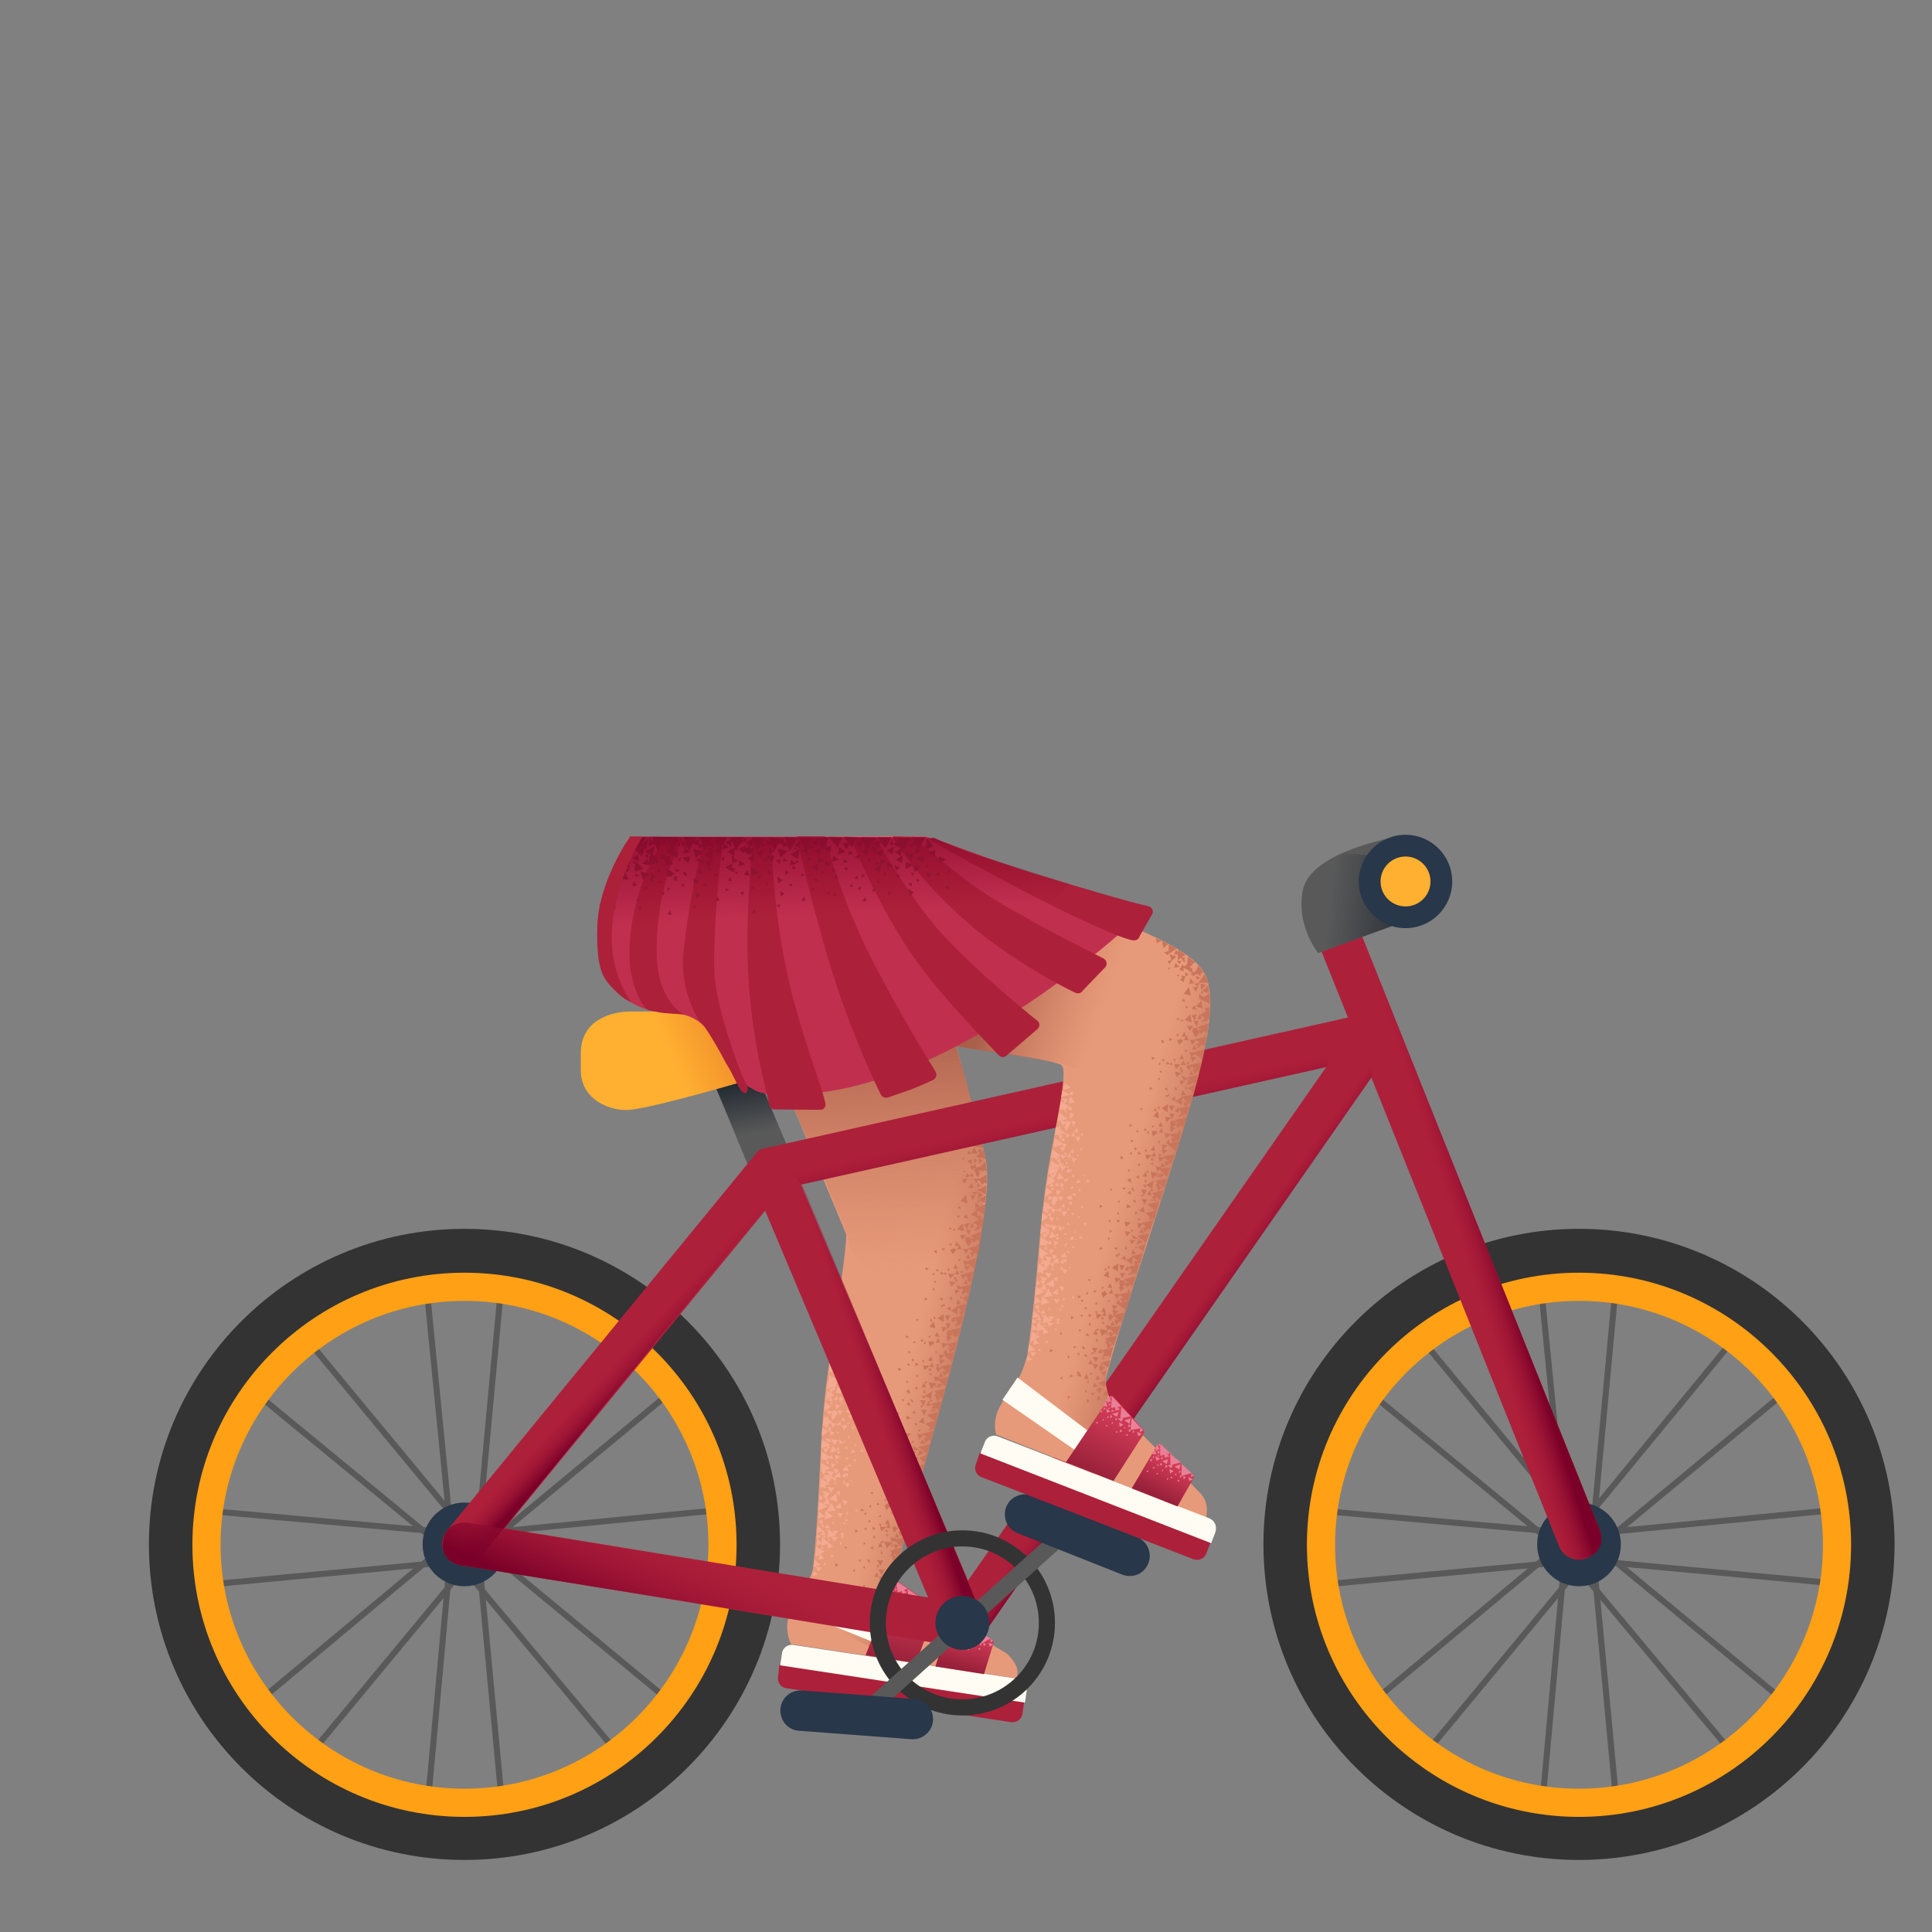 <svg xmlns="http://www.w3.org/2000/svg" xmlns:xlink="http://www.w3.org/1999/xlink" viewBox="0 0 480 480" xmlns:v="https://vecta.io/nano"><rect x="0" y="0" width="480" height="480" fill="#808080" stroke="none"/><path d="M186.67 250l23.57 56.63c.12 4.8-3.44 25.34-4.97 37.45-1.85 15.43-1.34 26.44-3.26 45.53-.13 1.27-1.3 3.48-2 4.54-1.4 2.12-2.96 4.93-3.86 7.07-1.48 3.52.37 7.25.37 7.25l56.2 8.54.08-1.44c.1-1.8-1.43-3.58-2.74-4.8L227 397c-2-1.86-5.26-2.1-4.68-4.78 2.4-11.03 6.57-25.35 11.14-41.96 7.42-26.93 13.1-52.3 11.53-61.68-1.35-8.08-14.6-54.32-14.6-54.32S195.67 242 186.67 250z" fill="#e79a7a"/><linearGradient id="A" gradientUnits="userSpaceOnUse" x1="222.699" y1="349.557" x2="244.906" y2="355.068"><stop offset="0" stop-color="#cc7a5e" stop-opacity="0"/><stop offset=".924" stop-color="#aa5f4b"/></linearGradient><path d="M222.42 399.7c-1.84-3.32-.12-8.85 1.94-15.95 2.12-7.32 4.65-16.42 5.96-21.96 6.06-21.3 8.26-30.56 9.86-37.7 2.26-10.1 3.65-13.75 4.25-21.84.23-3.16-1.83-14.24-6.32-9.48-3.3 3.5-9.2 24.08-14.2 31.53-13.23 19.74-15.24 81.1-15.24 81.1l11.7 5.92 2.07-11.6z" fill="url(#A)"/><g fill="#f4aa90"><path d="M208 353.92l1 .26-.2-1.05zm-2.5 1.33l.98.25-.18-1.13zm.88-3.85v-.6l-.54.26zm3.32 4l.7-1.05-1.34-.26zm-4.08 3l.74-.85-1.45-.24zm-.5 2.65l.72-1.02-1.36-.24zm.2-6.15l.7-.88-1.34-.25zm1.6-.2l.8-.96-1.34-.34zm-.34 2.1l.8-.96-1.34-.34zm.76-5.23l.7-.97-1.25-.25zm-.43 1.3l.7-.88-1.26-.43zm.83 13.32l.64-1.02-1.46-.32zm.9-4.38l-1.2-.34.2 1.3zm-1 2l-1.2-.34.2 1.38zm.75-5.23l1 .27-.36-1.1zm.48-5.73l1 .26-.2-1.05zm.26 14l1 .18-.18-1.12zm-1.33-6.64l.73.1-.16-.86zm.17-4.57l-.04.6.7-.3zm4.83 3.2l-.52.13.4.4zm2.4-1.5l.2-.72-.8.15zm-4.67-.07l.63.03-.32-.67zm3.3-4.73l.23.6.4-.47zm-9.26 36.23l.72.15-.3-.78zm-.5-4.52v.6l.62-.28zm2.23 2.55l.8.07-.3-.7zm-.58-4.43l.2.6.43-.54zm-1.35-.67l.46.52.34-.63zm2.75-3.73l-.44.53.63.07zm2.12 5.43l-.55-.33.02.7zm.33-18l1.35.07-.65-1.35zm2.53-2.9l.14.6.6-.4z"/><path d="M210.08 368.28l-.58-.48-.1.8zm.02-3.06l-.4-.6-.3.82zm-2.75 3.72l.4-.47-.72-.12zm-2.12-5.34l.63.12.04-.62zm5.37 3.24l.2-.9-1.14.27zm-6.23.66l.8-.07-.42-.84zm3.5-6.93l.42.76.57-.66zm1.36 21.1l.6-.7-.98-.15zm-5.26-2.48l.64.33.06-.78zm6.34-3.66l-.16.7.8-.2zm-.84 3.06l.47.3.03-.8zm3-3.04l.62-.05-.3-.6zm-6.05 11l.1.43.52-.54zm4.36-26.75l-.57-.4-.32.55zm-2.86 3.73l.32-.46-.63-.13zm-2.1-5.35l.64.2-.05-.7zm-.6 1.62l1 .18-.17-1.03zm1.07 1.14l1.67-.48-1.18-1.3zm1.03-1.92l.9-1.2-1.82-.3zm-1 7.96l.9-1.3-1.82-.3zm.14 3.95l.8-1.3-1.72-.2zm-.22 2.9l-.57-1.53-1.24 1.32zm2.58-3.46l-1.04.35.7 1zm-3.7 11.05l-.48-1.03-.86.98zm2.72-14.48l-1.15.18.8 1.08zm-1.7 12.8l-.56-1.03-.78.9zm-.85-7.66l.9-1.2-1.82-.4zm.58-9.7l1.17.08-.44-1.1zm-1.23.27l1.08.18-.35-1.1zm7.4-7.55l.18-.7-.8.18zm-.9-1.56l-.54-.26-.17.6zm2.07 2l.54.1-.2-.53z"/><path d="M205.67 363.55l.05-.53-.62.14zm2.73-5.3l.52-.2-.4-.5zm-3.85 8.2l.74-.93-1.28-.34z"/><path d="M204 363.4v2.36l2.26-.96zm-.12 3.86l-.17 2.3 2.35-.9zm.27-6.66l-.1 2.2 2.36-.8zm-.7 12.43l-.1 2.28 2.34-1.06zm1.44 12.44l-2.1-1.25-.2 2.63zm-.68-27.85l-.2 2.2 2.36-.8zm.1-3l-.17 2.27 1.6-1.23zm.43-2.7l-.34 2.36 2.5-.9z"/><path d="M205.13 372.63l.65-.92-1.37-.25zm-1.15-3.17l1.3.34-.37-1.28zm.37 7.96l-1.03.6 1.05.88zm-1.2 1.64l-.2 1.84 1.77-.5zm.25-3.56l-.13 1.84 1.66-.56zm-.33 6.8l-.22 1.75 1.32-.56zm2.7-2.44l-.2 2.2 2.13-.67zm-.7-4.6l-.18 2.3 2.1-.78z"/><path d="M205.37 375.6l2.3-.35-1.13-1.84zm.33-7.06l1.3-1.77-2.28-.43zm.14 3.96l2.2.53-.24-2zm-3.52 14.97l-.22 1.84 1.78-.48zm-.28 2.8l-.14 1.3 1.33-.3zm1.58-4.24l-.32 1.5 1.5-.4zm2.06-2.86l-.04 1.58 1.42-.48zm-3.04 6.12l.75 1.2.77-1.07z"/><path d="M206.85 380.27l.66 1.1.78-1.07zm1.15-4.37l.72 1.08.82-.94zm-4.46-3.05l1.02-.7-.95-.7zm3.73-6.1l1.64.4-.28-1.38zm.26 7.8l1.46.32-.2-1.47zm-1 7.12l.66 1.3 1.04-1zm-2.32.23l-.2 2.2 2.13-.67zm5 .3l.53-.45-.9-.24zm-4.17-1.97l.55.25-.1-.6zm5.02-2.93l-.08.53.72-.02zm.8-14.95l-.3-.4-.33.46zm1.6-1.45l-.52-.83-.63 1z"/><path d="M211.27 364.07l-.3-.32-.32.55zm-.65-1.44l-.3-.5-.32.47zm-.17 6.94l.73-.94-1.36-.24zm-.55 4.43l.63-1.02-1.28-.33z"/><path d="M211.3 368l.48.3-.13-.5zm3.38-7.35l-.6-.65-.5.65zm-3.38 3.85l.32-.47-.73-.1zm-2-6.23l.65.3-.05-.7zm.54-17.8l.9.3-.07-1.22zm-2.54 1.2l.92.38-.07-1.22zm4.15.3l.92-1.02-1.36-.36zm-4.13 2.5l.78-.97-1.38-.28zm-.88 1.8l.8-1.06-1.34-.25zm.68-4.75l.93-.93-1.46-.44zm1.68-.28l.75-.9-1.36-.36zm-.46 1.98l.78-.97-1.37-.2zm.26-3.9l.75-.92-1.27-.27zm.02 12.26l.7-.96-1.26-.35zm.96-4.1l-1.08-.43.1 1.3zm-.8 1.75l-1.16-.43.1 1.4zm.96-4.98l1.07.34-.27-1.22zm.84-4.85l.9.2-.07-1.13zm-.95 7l.8.08-.17-.68zm-.03-4.58l.06.52.6-.25zm5.07 3.1l-.54.07.33.48zm-4.17 6.13l1.16.08-.45-1.3z"/><path d="M213.07 348.48l.1.52.62-.35zm-2.04 2.28l-.54-.6-.36.7zm-3.1 3.5l.44-.44-.63-.26zm-1.72-5.5l.62.26v-.7zm5.28 3.72l.18-.97-1.08.27zm-6.25.22l.7-.1-.36-.7zm3.97-6.66l.36.78.62-.7zm1.32 8.44l-.6-.66-.3.8zm-3.32 4.55l.4-.64-.83-.2zm-2.68-6.7l.65.3.03-.8zm7.55-7l-.45-.52-.36.7zm-3.02 3.6l.35-.53-.54-.26zm-1.65-5.58l.45.26.08-.7zm-.88 1.74l.9.17-.1-.96zm1.08 1.14l1.7-.27-1.17-1.48zm1.24-2.1l.9-1.23-1.7-.34zm-1.64 8.2l.98-1.3-1.88-.43zm-.13-4.62l1 .25-.1-1.13zm-1.33.27l1.07.25-.28-1.22zm7.12-7.9l-.46-.32.03.6z"/><path d="M206.72 348.95v-.6l-.53.27zm3.18-5.7l.54-.01-.28-.6zm-3.97 8.32l.8-.88-1.34-.34zm-.9-3.23l-.25 2.27 1.78-1.14zm.43-2.88l-.34 2.53 2.14-1.4zm.25-2.54l-.35 2.2 2.5-.72z"/><path d="M205.9 341.64v2.2l2.4-1zm.3-2.84l-.37 2.26 2.45-.68zm5.7 9.34l-.36-.44-.26.53zm1.7-1.4l-.63-.7-.7.88z"/><path d="M212.27 349.88l-.45-.43-.26.52zm-.54-1.58l-.45-.35-.27.44z"/><path d="M215.74 346.54l-.45-.6-.53.7zm-3.64 3.7l.44-.53-.63-.17zm-1.47-6.28l.54.26-.01-.7zm-.01-8.6l1 .1-.25-1.12zm-2.52 1.2l1.1.2-.24-1.04zm.75-3.9l.14-.62-.7.2zm3.55 4l.75-1-1.45-.27zm-4.4-.36l.84-.92-1.37-.36zm1.67-.35l.75-.92-1.27-.28zm-.67 2.47l.76-.92-1.28-.36zm.85-5.55l.66-1-1.27-.27zm-.47 1.25l.67-.82-1.27-.37z"/><path d="M211.35 334.17l1 .3-.16-1.22zm1.7 4.63l.53-.12-.2-.5zm.67-3.98l-.56-.32.05.7zm-7.1 1.18l-.23 2.3 2.64-.85zm.2-2.8l-.14 2.1 2.83-.6zm1.98-5.9l.77-1-1.35-.3zm2.3 5.48l.74-1-1.27-.28zm.22-2.78l-1.18-.48.15 1.48z"/><path d="M212.98 335.9l-.4-.76-.4.9zm-3.5 4.32l.4-.55-.73-.22zm-2.27-6.78l.74.3-.05-.78zm-4.26 47.72l-.05 1.14 1.15-.47zm6.76-56.42l.9.5.14-1.05zm0 2.54l1.5-.32-1.04-1.54zm-1.37-3.36l1.85-.68-1.55-.9zm1.3 9.65l.9-1.28-1.73-.43z"/><path d="M209.58 328.77l1.08.22-.3-1.13zm-1.34.13l1 .23-.12-1.05zm1.1.75l-.01-.44-.54.02zm-.94 3.2l.75-1-1.27-.36z"/><path d="M207.46 329.54l-.2 2.2 2.4-.6zm.44-2.8l-.36 2.2 2.57-.7zm.26-2.63l-.3 1.67 2.03-.7z"/></g><path d="M217.8 408.33l-21.54-8.77 2.44-6.2 21.1 9.62z" fill="#fffdf3"/><path d="M193.3 416.6c-.2 1.38.7 2.73 2.2 2.86l55.67 8.4c1.38.2 2.73-.7 2.86-2.2l.43-2.87-60.8-9.26-.36 3.07z" fill="#ad203a"/><path d="M252.8 417.08l-55.67-8.4c-1.38-.2-2.73.7-2.86 2.2l-.43 2.87 60.8 9.26.43-2.87c.14-1.6-.78-2.84-2.27-3.06z" fill="#fffdf3"/><linearGradient id="B" gradientUnits="userSpaceOnUse" x1="241.474" y1="404.546" x2="238.496" y2="415.136"><stop offset="0" stop-color="#db405b"/><stop offset=".924" stop-color="#99203a"/></linearGradient><path d="M244.47 415.94l2.35-7.64c.16-.38-.1-.62-.38-.86l-9.3-5.53c-.56-.3-.9-.13-.96.36l-3.78 11.77 12.06 1.9z" fill="url(#B)"/><linearGradient id="C" gradientUnits="userSpaceOnUse" x1="226.62" y1="394.34" x2="221.495" y2="414.271"><stop offset="0" stop-color="#db405b"/><stop offset=".924" stop-color="#99203a"/></linearGradient><path d="M227.6 413.22l4.77-13.04c.14-.28 0-.7-.16-.93l-9.34-6.55c-.2-.03-.5-.07-.64.2l-7.18 18.34 12.55 1.97z" fill="url(#C)"/><g fill="#e88097"><path d="M222.65 392.77l2.84 1.94-2.47.95zm2.83 2.03l2.76 1.83-2.4 1.06zm3.12 2.2l2.84 1.94-2.48 1.05zm-4.98.06l1.44-.8-.08 1.2zm3.3.9l1.43-.8.01 1.32zm-4.98-1.86l1.14.47-.78.5zm3.85 2.6l1.15.38-.8.7zm4.86 1.33l1.27.3-.8.7z"/><path d="M225.23 397.8l1.36-.3-.34.96zm-1.25-3.1l1.28.9-1.08.44zm-1.6.56l-.01-.6.48.17zm.22 3.17l.1-.7.37.25zm1.46 1.13l-.01-.6.37.25zm1.54 1.94v-.6l.37.26zm-.87-3.06l.01-.7.45.38zm3.5 1.03l.02-.8.56.3zm-1.76 1.66l.02-.8.54.38zm2.1-.6v-.7l.55.4zm-5.12-2.28l-.17-.93.55.38zm6.12 2.33l.1-.7.36.35zm1.7-.56l-.02-1.2.83.52zm-9.75-1.05l.54-.22-.17.48zm1.12 1.28l.44-.23.04.4zm5.4 1.1l.54-.22-.08.5zm-.87-1.64l.53-.13-.16.38zm-7.1.25l.63-.2-.07.5zm3.34-3.35v-.6l.56.28zm-2.8.4l.54-.23-.08.5zm.68-.52l.1-.6.46.27zm1.06-.34l.2-.57.25.34zm-.74-1.82l.64-.2-.07.5zm.5-1.34l.54-.23-.2.58z"/><path d="M221.5 394.42l.63 1.2-1.2-.08zm.5-1.44l.73 1.22-1.3-.1zm14.9 8.7l2.97 1.76-2.3 1.17zm2.95 1.86l3 1.55-2.3 1.28zm3.35 1.9l2.9 1.64-2.3 1.28zm-4.9.38l1.34-.8.02 1.22zm3.34.6l1.34-.8-.1 1.3zm-5.24-1.4l1.27.3-.7.7z"/><path d="M240.5 407.36l1.2.18-.73.8zm5.02.84l1.27.3-.8.6zm-5.6-1.73l1.16-.34-.13.9zm-1.5-2.95l1.4.7-1.1.55zm-1.63.76l-.08-.82.57.3zm.58 2.92l-.03-.5.47.27zm1.45 1.13l-.01-.6.27.24zm1.67 1.77l-.03-.5.4.06zm-1.1-2.8l.03-.9.55.4zm3.65.54l-.1-.72.48.17zm-1.68 1.78l-.1-.63.48.18zm2.13-.7v-.7l.48.18zm-5.48-1.92v-.7l.57.28zm6.38 1.95l-.08-.82.65.4zm1.74-.85l-.06-.92.65.4zm-9.87-.25l.54-.23-.07.5zm1.23 1.3l.53-.22-.15.38zm5.48.5l.54-.22.02.5zm-1-1.35l.64-.2-.18.48zm-7 .77l.55-.32-.07.5zm2.96-3.6l.01-.7.46.27zm-2.74.7l.57-.42-.01.7zm.6-.62l.18-.58.27.24zm1.1-.55l.2-.58.25.34zm-.98-1.56l.66-.4.02.6zm.42-1.44l.54-.22.12.52z"/><path d="M235.82 403.43l.76 1.02-1.14.14zm.42-1.45l.84 1.13-1.12.04z"/></g><g fill="#c9755b"><path d="M219.86 391.87l-1.5-.2.47 1.27zm-2.03-1.2l-.62 1.08 1.12.1zm-3.06 3.83l.22-.77-.7.22zm6.03-16.07l-.63 1.17 1.1.1zm2.05 2.33l-.54 1.2 1.1.1zm-2.73-1.38l-1.52-.1.38 1.24zm3.33 4.46l-1.5-.2.48 1.27zm-.43 2.68l-1.46.01.38 1.24z"/><path d="M224.78 380.57l-1.63-.14.55 1.4zm-1.6-.97l-1.53-.12.45 1.37zm-.5 2.57l-1.5-.2.48 1.27zm1.53-3.9l-1.53-.08.4 1.24zm-5.43 10.8l.6-1.4-1.46.01zm.3 2.27l.6-1.4-1.45.01zm-.32-8.2l-.64 1.17 1.12.1zm1.8-5.62l-.7 1.16h1.23zm-1.54 7.67l-.24.86.6.07zm.98-3.88l.6.47.2-.67zm-5.48 2.52l.62-.35-.53-.35zm-1.32-3.48l-.75-.3-.02.82zm4.08 1.04l-.48.6.68.2zm-2.62-5.5l.35.6.38-.62zm-6.3 12.87l-.84-.34-.02.83zm3.98 1l-.48.6.58.16z"/><path d="M209.73 384.27l.47.55.23-.46zm3.47 3.25l.47.54.35-.52zm3.9-2.54l-.3-.8-.64.44zm1.44 3.82l-.76.1.25.6zm3.03-5.28l-.3.74.65-.13zm.2 1.82l-.6 1.08 1.2.23zm-.04-2.08l-2-.25.56 1.7zm-4.14-3.5l-.8-.5v.82z"/><path d="M218.87 379.26l.08-.7-.66.14zm-3.67.2l-.54.48.68.18zm4.2 3.25l-.64.44.65.3zm1.68 2.55l2.36 1.6.58-2.43zm.75-2.7l2.3 1.78.67-2.4zm1-3.26l2.16 1.95.72-2.6zm-6.78 8.7l-.22-.7-.43.4zm-1.1 1.77l-.1-.75-.5.37z"/><path d="M216.2 388.25l-.13-.66-.52.38zm6.07-15.35l-.7 1.06 1.1.18zm1.85 2.45l-.62 1.2 1.12.08zm2.23-3.45l-.5-.44-.27.65zm-5 2.12l-1.62-.1.5 1.27zm4.77 1.13l-1.62-.1.6 1.3zm-1.53-.9l-1.6-.2.5 1.27zm-.62 2.83l-1.4-.15.38 1.33zm1.72-6.27l-1.6-.2.4 1.24zm-.2 1.6l-1.4-.15.4 1.24zm-3.58-.92l-.7 1.06 1.2.2zm4.83-12.28l.42 1.14 1.2-.2zm-6.55 20.62l-.3.74.82.02zm1.1-3.95l.52.35.26-.55zm-5.56 2.5l.64-.45-.53-.35zm-.98-3.17l-.82-.42.01.72z"/><path d="M218.82 376.26l-.56.57.58.15zm-2.6-5.53l.48.54.35-.53zm2.43 3l-.72-.4-.08.7zm1.4-.67l.27-.65-.65.14zm-3.7.7l-.47.6.58.15zm7.35 2.74l2.37 1.64.52-2.44z"/><path d="M224.13 374.12l2.3 1.83.63-2.42zm4.82-8.26l-1.4-.16.38 1.34zm-4.52 4.3l-1.53-.08.38 1.34zm.17-1.8l.7-1.48-1.34-.03zm.24 1.82l.64-1.28-1.33-.04zm-3.58-1.75l-1.15 1.25 1.43.47zm1.6-4.14l.43.73.37-.62zm.47-1l-.1-.85-.7.33z"/><path d="M224.8 367.16l-.7-.08.14.66zm3.1-5.3l-.27.66.6.05zm-6.95 12.56l-.14-1.07-.85.5zm1.75 4.8l-.93-.03.3.8zm3.74-6.47l-.22.87.82.01zm-2.7-6.28l-1.64 1.13 1.52.9zm4.73-6.3l-.5 1.52 1.63-.7zm-1.3 2.64l-.35 1.36 1.2-.2zm.55-2.12l-1.38-.25.3 1.2zm-.5 3.9l-1.7 1 1.6 1.03zm3.02-3.25l-1.9.96 1.5 1zm-4.35 10.03l-1.9-.28.5 1.68z"/><path d="M225.98 366.95l-.7 1.16 1.1.08zm1.35.75l-.7 1.16 1.1.18zm-.28 1.5l-.6-.46-.15.58zm.05 2.17l-1.5-.18.4 1.24z"/><path d="M225.2 370.36l2.24 1.72.65-2.52zm.9-3.06l2.14 1.7.65-2.5zm.82-2.8l2.15 1.7.62-2.42zm-5.32 3.4l-.12-.76-.5.4zm3.98-2.2l-.3-1.2-.9.7zm-4.75 2.8l-.12-.75-.5.38zm16.97-53.04l-.5 1.13h1.12zm-8.66 42.08l-.62 1.2h1.24zm-2.76-1.34l-1.62-.1.5 1.27zm4.67 1.1l-1.62-.1.47 1.37zm-1.6-.92l-1.53-.1.47 1.37zm-2.96 2.22l-1.5-.18.5 1.27zm14.55-44.07l-1.53.03.6 1.22zm-3.67-.47l-.5 1.12 1.1.01zm-11.96 48l-.32.84.7.08zm.9-3.9l.6.47.07-.7z"/><path d="M220.86 360.77l.6-.35-.53-.35zm-1.18 2.18l-.72-.4-.1.8zm4.12.85l-.5.7.6.06zm-2.75-5.35l.4.5.36-.63zm2.7-2.4l-.8-.5v.82zm12.06-40.14l.04-.8-.54.2zm-14.53 39.7l-.47.6.58.15zm6.86 3.85l2.24 1.72.72-2.4zm.94-3.27l2.22 1.82.65-2.52zm2.53-17.73l-.7 1.06 1.1.18zm2.24 2.47l-.72 1.16 1.22.1zm-2.9-1.6l-1.62-.1.4 1.24zm3.35 4.6l-1.5-.18.4 1.24zm-.4 3.1l-1.43-.06.4 1.24zm1.73-6.27l-1.5-.18.38 1.33zm-1.5-1l-1.63-.1.5 1.27zm-.54 2.44l-1.6-.2.47 1.36zm1.25-4.36l-1.53-.08.4 1.24zm-5.45 11.5l.67-1.38-1.43-.06zm.22 2.33l.66-1.38-1.43-.06zm-.06-8.18l-.6 1.2 1.14-.02zm1.8-6.56l-.8 1.14 1.2.1zm-1.7 8.24l-.33.84.7.08zm1-3.88l.7.5.07-.7zm-5.48 2.4l.6-.36-.53-.34zm-1.17-3.5l-.82-.42-.01.82zm3.95 1.13l-.46.6.68.18zm-2.47-5.6l.36.6.44-.5zm-6.2 16.8l-.73-.4-.1.8zm3.94 1.12l-.44.5.56.25zm-2.47-5.6l.48.54.32-.44zm8.65 4.1l-1.13 1.16 1.45.38zm-5.45-4.5l.36.6.47-.6zm3.5 3.7l-.2-.88-.63.46zm1.36 3.88l-.7-.08.24.68zm3.2-5.18l-.27.65.72-.01zm-5.66 2.36l-1.06-.7-.16 1zm5.03 2.12l-.7.65.85.32zm-2.32-7.83l.4.83.6-.67zm-1-1.37l-.18-.87-.64.46z"/><path d="M229.43 349.18h-.83l.27.58zm3.1-5.18l-.28.65.64-.04zm.25 1.8l-.7 1.07 1.2.2zm-1.18-.22l-1.76 1.2 1.52.9zm1.1-1.85l-2-.3.6 1.7zm-1.94 4.32l-.7 1.16 1.2.1zm1.24.83l-.6 1.1 1.1.18zm-3.76-9.85l-.8-.52v.83z"/><path d="M229.48 338.63l.2-.78-.68.24zm-3.6-.01l-.54.48.65.27zm6 11.88l-.62-.37-.06.6zm-1.68-7.45l-.64.45.66.27zm.07 8.5l2.34 1.74.56-2.55zm1.03-2.8l2.1 1.86.55-2.54z"/><path d="M229.92 353.72l2.04 1.54.75-2.37zm2.18-8.08l2.1 1.8.62-2.42zm.68-3.04l2.1 1.9.82-2.37zm.92-3.16l2 1.98.75-2.5zm-7 8.7l-.14-.66-.5.38zm-.56-1.8l-.3-1.22-.78.63z"/><path d="M223.36 351.5l-.02-.72-.5.38zm3.57-3l-.14-.65-.5.28zm-.73.84l-.26-1-.75.53zm1.87 4.3l-.92-.03.36.6zm3.16-6.2l-.32.85.75-.1zm1.9-15l-.68 1.06 1.1.18zm1.86 2.75l-.68 1.06 1.18.2zm2.44-3.4l-.5-.44-.25.56zm-5.18 1.66l-1.6-.2.38 1.34zm4.84 1.66l-1.57-.3.47 1.36zm-1.64-1.25l-1.6-.2.5 1.27zm-.73 2.8l-1.4-.16.28 1.3zm2.07-5.98l-1.47-.27.28 1.3zm-.2 1.6l-1.48-.27.38 1.33zm-3.7-1.36l-.7 1.06 1.2.2zm4.7-11.8l.43 1.23 1.2-.24z"/><path d="M231.05 339.75l-.42.83h.82zm1.12-3.95l.5.44.24-.56zm-5.6 2.5l.64-.46-.63-.37zm-.67-6.15l-.83-.4.04.73zm4.04 1.13l-.53.5.57.23zm-2.4-5.58l.37.6.33-.54zm2.04 5.37l-.72-.4-.08.7zm1.4-.57l.27-.65-.65.14zm-3.66.6l-.54.48.6.15zm7.1 3.43l2.05 1.84.68-2.5zm.74-2.63l1.93 1.9.72-2.4zm4.6-8l-1.5-.14.43 1.23zm-4.37 3.92l-1.5-.18.38 1.34zm.03-1.54l.65-1.5h-1.34zm.18 1.9l.63-1.4h-1.34zm-3.58-1.85l-1.1 1.28 1.44.44z"/><path d="M233.65 324.28l.37.6.45-.6zm.55-1.1l-.12-.84-.7.35zm1.37 3.92l-.7-.06.16.65zm3.15-5.24l-.26.66.6.03zm-6.82 12.24l-.13-1.07-.76.52zm1.6 4.95l-.9-.13.2.78zm4-6.3l-.33.84.33-.5zm-3-6.32l-1.58 1.07 1.52.97zm4.82-6.28l-.46 1.54 1.6-.76zm-1.34 2.67l-.4 1.34 1.26-.12zm.52-2.24l-1.3-.2.22 1.28zm-.48 3.9l-1.7 1.15 1.52.96zm2.7-2.75l-1.58.7 1.14 1.25zm-3.72 9.45l-1.9-.3.4 1.66zm-.1-4.1l-.68 1.18 1.1.15zm1.26.8l-.7 1.18 1.1.15z"/><path d="M237.92 329.37l-.52-.43-.23.57zm.28 1.9l-1.48-.28.38 1.34z"/><path d="M236.18 330.37l1.8 2 .75-2.5zm.72-2.87l1.93 1.65.56-2.44zm.8-3l1.8 1.9.65-2.42zm-5.27 3.3l-.14-.75-.5.4zm3.87-2.1l-.24-1.18-.86.62zm-4.64 2.75l-.2-.87-.52.5zm8.27-10.65l-.54 1.22h1.12zm-2.7-1.33l-1.63.01.5 1.2zm4.58 1.05l-1.6-.1.57 1.32zm-1.56-.9l-1.63.01.6 1.23zm-2.82 1.96l-1.58-.26.5 1.35zm-1.2 3.42l-.3.86.7.06zm.9-3.9l.7.48.06-.7zm-5.42 2.56l.6-.38-.54-.33zm-1.2 2.08l-.73-.37-.1.8zm4.08 1.04l-.45.62.6.13z"/><path d="M231.95 318.25l.38.6.33-.54zm2.55-1.87l-.83-.46.05.82zm-2.4-.24l-.5.5.57.2zm6.54 3.62l2.1 1.77.58-2.44zm.76-3.26l1.86 1.82.67-2.52zm-1-7.3l-.63 1.2 1.2.02zm2.12 2.33l-.6 1.1 1.2.1zm1.68-3.26l-.56-.3-.2.58zm-4.52 2.13h-1.63l.6 1.22zm4.76.67l-1.53.02.58 1.23zm-1.6-.8h-1.62l.68 1.25zm-.01 3.1l-1.5-.08.47 1.3zm.5-6.06l-1.5-.04.52 1.2z"/><path d="M241.6 308.37l-1.43.04.5 1.2zm-3.87 0l-.5 1.14 1.1.07zm3.57-12.27l.88.8.73-.7zm-4.03 20.93l-.36.85.82-.05zm.63-4.05l.64.42.12-.7zm-5.22 3l.6-.5-.67-.23zm-1.88-.76l-.85-.36.07.73zm4.12.78l-.52.6.7.13zm-2.9-5.33l.42.5.3-.56zm2.92-.37l-.87-.26.07.72z"/><path d="M236.3 309.63l.15-.8-.66.3zm-3.64.97l-.52.6.7.13zm7.24 2.9l2.15 1.64.46-2.57zm.58-3.4l2.44 1.67.45-2.46zm3.46-8.05l-1.4.17.67 1.1zM240 306.8l-1.53.07.62 1.2zm.36-1.33l.24-1.6-1.2.38zm.44 1.46l.43-1.45-1.33.1z"/><path d="M241.44 293.84l-.85 1.2 1.28.17zm-3.8 8.26l.6.5.2-.7zm1.12-1.7l-.25-.82-.64.56zm2.28 3.46l-.7.15.26.52zm1.88-5.8l-.15.7.6-.06zm-5.58 13.08l-.2-1.15-.83.66zm2.1 4.66l-.92.03.38.68zm3.37-6.7l-.26.87.84-.15zm-3.7-5.16l-1.34 1.47 1.8.54zm3.93-7.67l-.1 1.6 1.47-1.1zm-.68 2.43l-.08 1.4 1.16-.35zm.05-1.77l-1.3.1.53 1.14zm.33 3.54l-1.48 1.32 1.62.72zm2.17-3.57l-1.8 1.3 1.76.7zm-3.23 10.88l-2.03-.02.76 1.64zm-.27-3.98l-.43 1.3 1.1-.17zm1.4.42l-.33 1.3 1.1-.18z"/><path d="M242.83 305.53l-.66-.3-.1.6zm.07 2.14l-1.5-.04.52 1.2z"/><path d="M240.97 307.06l2.5 1.4.3-2.5zm.75-3.3l2.3 1.34.36-2.64zm.42-3.4l2.44 1.42.23-2.6zm-4.7 5.44l-.38-.6-.32.5zm3.17-3.03l-.57-1.1-.62.9zm-4.17 2.77l-.3-.66-.47.43zm5.05-14.24l-.54.92.96.1zm1.6 2.5l-.4 1 1.04.05zm.9-3.2l-.6-.17v.52zm-3.56 2.24l-1.42.16.56 1.03zm4.4.5l-1.4.08.56 1.03zm-1.5-.53l-1.4.07.66.96zm.17-2.87l-1.3.06.52 1zm.08 1.37l-1.3.27.7.95zm-3.38.13l-.24 1.04 1.03-.2zm-.53-.03l.17-.58-.57.1z"/><path d="M242.77 295.68l2.2 1.08.13-2.25zm.05-2.56l2.35.93-.03-2.17zm1.18-7.78l-1.22.5.87.8zm-1.7 4.22l-1.32.23.6 1z"/><path d="M241.54 289.3l-.2-1.38-1 .63zm.96 1.25l-.1-1.32-1 .63zm-2.5 6.32l-1.4 1.52 1.76.6zm1.8-16.1l1.2.47-.57-1.42z"/><path d="M241.4 283.75l.24 1.2.93-.63zm.7 1.27l-.85 1.5 1.6.1zm1-3.76l-1.05 1.58 1.53.1zm.55 9.1l-1.73.28.88 1.28zm-1.65-2.7l-.04 1.18.87-.42zm1.25.02l-.04 1.17.96-.44z"/><path d="M243.73 288.78l-.65-.1.16.58zm1.05 1.35l-1.22.07.52 1z"/><path d="M242.83 290.48l2.34.47-.42-2.3zm-.36-3.02l2.38.4-.53-2.2zm-.57-2.66l2.38.4-.6-2.08zm-2.32 3.3l-.2-.63-.4.5zm1.76-1.52l-.68-.74-.44.88z"/></g><path d="M177.013 268.33l9.965-4.162 10.56 25.282-9.965 4.162z" fill="#595959"/><linearGradient id="D" gradientUnits="userSpaceOnUse" x1="222.408" y1="316.001" x2="219.07" y2="249.088"><stop offset="0" stop-color="#cc7a5e" stop-opacity="0"/><stop offset=".924" stop-color="#aa5f4b"/></linearGradient><path d="M217.83 317.7c18.16 6.9 24.47-3.36 24.47-3.36.43.05 3.24-20.1 2.9-25.1-1.07-6.94-8.6-32.65-8.6-32.65l-40.5 16.1 14.14 33.17c0 .1 1.07 8.9 7.58 11.85z" fill="url(#D)"/><linearGradient id="E" gradientUnits="userSpaceOnUse" x1="186.682" y1="281.847" x2="183.792" y2="265.548"><stop offset="0" stop-color="#151e28" stop-opacity="0"/><stop offset=".998" stop-color="#151e28"/></linearGradient><path d="M183.4 283.2l-6.3-14.8 9.9-4.2 6.6 16.1z" fill="url(#E)"/><g fill="#595959"><path d="M401.66 456.77l-6.9-73.67.01-.07 6.9-74.3 1.5.14-6.9 74.23 6.9 73.53zm-18.8 3.3l-1.5-.14 7-76.83-7-70.93 1.5-.14 7 71.07-.01.07z"/><path d="M467.83 395.25l-74.23-6.9-73.53 6.9-.14-1.5 73.67-6.9h.07l74.3 6.9zm-74.23-13.3h-.07l-77-6.9.13-1.5 76.93 6.9 70.93-6.9.15 1.5z"/><path d="M348.88 443.18l-1.16-.96 47.3-57.1 57.4-47.6.96 1.16-57.34 47.55zm-16.8-11.9l-.96-1.16 59.25-49.45 45.25-55.05 1.16.96-45.4 55.2z"/><path d="M450.13 429.28l-57.1-47.2-47.6-57.5 1.16-.96 47.55 57.45 56.95 47.05zm-12.1 16.6l-49.46-59.25-55.04-45.25.95-1.16 55.2 45.4 49.5 59.3z"/></g><circle cx="392.3" cy="383.7" r="10.4" fill="#283749"/><path d="M392.3 320.3c35 0 63.4 28.5 63.4 63.4s-28.5 63.4-63.4 63.4-63.4-28.5-63.4-63.4 28.4-63.4 63.4-63.4m0-15c-43.3 0-78.4 35.1-78.4 78.4s35.1 78.4 78.4 78.4 78.4-35.1 78.4-78.4-35.1-78.4-78.4-78.4h0z" fill="#333"/><use xlink:href="#T" fill="#ffa015"/><g fill="#595959"><path d="M124.76 456.77l-6.9-73.67.01-.07 6.9-74.3 1.5.14-6.9 74.23 6.9 73.53zm-18.8 3.3l-1.5-.14 7-76.83-7-70.93 1.5-.14 7 71.07-.01.07z"/><path d="M190.93 395.25l-74.23-6.9-73.53 6.9-.14-1.5 73.67-6.9h.07l74.3 6.9zm-74.23-13.3h-.08l-77-6.9.14-1.5 76.93 6.9 70.93-6.9.14 1.5z"/><path d="M71.98 443.18l-1.16-.96 47.3-57.1 57.4-47.6.96 1.16-57.34 47.55zm-16.8-11.9l-.96-1.16 59.25-49.45 45.25-55.05 1.16.96-45.4 55.2z"/><path d="M173.22 429.28l-57.1-47.2-47.6-57.5 1.16-.96 47.55 57.45 56.95 47.05zm-12.1 16.6l-49.46-59.25-55.04-45.25.95-1.16 55.2 45.4 49.5 59.3z"/></g><circle cx="115.4" cy="383.7" r="10.4" fill="#283749"/><path d="M115.4 320.3c35 0 63.4 28.5 63.4 63.4s-28.5 63.4-63.4 63.4S52 418.6 52 383.7s28.4-63.4 63.4-63.4m0-15c-43.3 0-78.4 35.1-78.4 78.4s35.1 78.4 78.4 78.4 78.4-35.1 78.4-78.4-35.1-78.4-78.4-78.4h0z" fill="#333"/><use xlink:href="#T" x="-276.9" fill="#ffa015"/><path d="M201.1 268.7h-16.5s-21 6.2-27.8 7c-5 .6-12.5-2.4-12.5-9.8v-4.2c0-8.4 7.7-10.4 12.5-10.4h44.3c4.8 0 8.7 3.9 8.7 8.7h0c0 4.8-3.9 8.7-8.7 8.7z" fill="#ffb031"/><path d="M397.4 380l-61.6-153.9c-1.1-2.8-4.2-4.1-7-3s-4.1 4.2-3 7l9.1 22.7-144.5 32.4c-.2 0-.3.1-.5.1h-.1c-.1 0-.2.1-.4.1h-.1c-.1.1-.3.1-.4.2l-.1.1c-.1.1-.2.1-.3.2 0 0-.1 0-.1.1l-.8.8c-.1.1-.2.2-.2.3l-76.3 93.1c-1.3 1.6-1.6 3.8-.7 5.7.8 1.8 2.6 2.9 4.5 3.1 4.2.5 76 12.3 123.5 20.2h1.6c.1 0 .3 0 .4-.1.1 0 .2 0 .2-.1.1 0 .2-.1.4-.1.1 0 .2-.1.3-.1s.2-.1.3-.1.2-.1.3-.2c.1 0 .2-.1.3-.2s.2-.1.3-.2.2-.1.2-.2c.1-.1.2-.1.2-.2l.5-.5c.1-.1.1-.2.2-.2h0l97.1-139.3 46.6 116.4c.8 2.1 2.9 3.4 5 3.4.7 0 1.3-.1 2-.4 2.9-1.2 4.2-4.3 3.1-7.1zM115 388.9h0zm10.4-9.2l64.7-78.9 40.5 96.1-105.2-17.2zm115.1 13L199 294.3l130.5-29.2-89 127.6z" fill="#ad203a"/><path d="M346.6 208s-20.9 3.5-22.9 13.1c-1.8 8.8 3.8 15.7 3.8 15.7l19.1-7V208z" fill="#595959"/><linearGradient id="F" gradientUnits="userSpaceOnUse" x1="330.442" y1="223.852" x2="358.697" y2="226.944"><stop offset="0" stop-color="#151e28" stop-opacity="0"/><stop offset=".998" stop-color="#151e28"/></linearGradient><path d="M334 212l8.8.7 3.5 17.2-17.3 6.3-.6-6.2c-.1-14.8 5.6-18 5.6-18z" fill="url(#F)"/><linearGradient id="G" gradientUnits="userSpaceOnUse" x1="361.807" y1="311.5" x2="371.33" y2="308.442"><stop offset="0" stop-color="#b9223e" stop-opacity="0"/><stop offset="1" stop-color="#7a0029"/></linearGradient><path d="M338.5 233l58.9 147s2.2 4.9-3 7c-4.8 1.9-7-3-7-3l-54.1-149.1 5.2-1.9z" fill="url(#G)"/><linearGradient id="H" gradientUnits="userSpaceOnUse" x1="158.019" y1="268.724" x2="196.19" y2="252.919"><stop offset=".252" stop-color="#e46c26" stop-opacity="0"/><stop offset="1" stop-color="#e46c26"/></linearGradient><path d="M156.8 275.7c6.8-.8 27.8-7 27.8-7h16.5c4.8 0 8.7-3.9 8.7-8.7s-3.9-8.7-8.7-8.7h-44.3c-.5 0-1.1 0-1.7.1 3.5 3 6.8 7.6 3.1 13.1-2.9 4.2-7.5 6.2-11.8 7.2 2.5 3.1 7 4.4 10.4 4z" fill="url(#H)"/><linearGradient id="I" gradientUnits="userSpaceOnUse" x1="216.336" y1="352.769" x2="224.234" y2="350.12"><stop offset="0" stop-color="#b9223e" stop-opacity="0"/><stop offset="1" stop-color="#7a0029"/></linearGradient><path d="M199.3 294.2l44.8 107.5s2.3 4.8-2.9 7c-4.8 2-7-2.9-7-2.9l-40.1-109.6 5.2-2z" fill="url(#I)"/><linearGradient id="J" gradientUnits="userSpaceOnUse" x1="148.976" y1="340.184" x2="154.901" y2="345.734"><stop offset="0" stop-color="#b9223e" stop-opacity="0"/><stop offset="1" stop-color="#7a0029"/></linearGradient><path d="M189.9 300.3l-70.5 86.5s-3.2 4.3-7.6.8c-4-3.2-.8-7.6-.8-7.6l76.6-85.9 2.3 6.2z" fill="url(#J)"/><linearGradient id="K" gradientUnits="userSpaceOnUse" x1="176.893" y1="381.588" x2="165.839" y2="407.673"><stop offset="0" stop-color="#b9223e" stop-opacity="0"/><stop offset="1" stop-color="#7a0029"/></linearGradient><path d="M232.3 407.8l-117.7-18.9s-5.3-.5-4.5-6.1c.7-5.1 6.1-4.5 6.1-4.5l114.4 18.9 1.7 10.6z" fill="url(#K)"/><linearGradient id="L" gradientUnits="userSpaceOnUse" x1="289.303" y1="333" x2="295.012" y2="337.109"><stop offset="0" stop-color="#b9223e" stop-opacity="0"/><stop offset="1" stop-color="#7a0029"/></linearGradient><path d="M340.8 267.6l-96.2 138.1-4.6-6.6 97.5-134.4c0-.1 3.9-1.7 3.3 2.9z" fill="url(#L)"/><linearGradient id="M" gradientUnits="userSpaceOnUse" x1="263.059" y1="274.478" x2="265.476" y2="285.3"><stop offset="0" stop-color="#b9223e" stop-opacity="0"/><stop offset="1" stop-color="#7a0029"/></linearGradient><path d="M199.1 294.3l130.4-29.2s3.2-5.2-6.6-3.4c-9.8 1.9-118.5 26.5-123.2 27.8s-.6 4.8-.6 4.8z" fill="url(#M)"/><path d="M239.1 384.2c10.5 0 19 8.5 19 19s-8.5 19-19 19-19-8.5-19-19 8.6-19 19-19m0-4c-12.7 0-23 10.3-23 23s10.3 23 23 23 23-10.3 23-23-10.3-23-23-23h0z" fill="#333"/><path d="M212.6 429.5c-.55 0-1.1-.22-1.5-.66-.74-.82-.67-2.1.15-2.82l54.5-48.9c.82-.74 2.1-.67 2.82.15.74.82.67 2.1-.15 2.82l-54.5 48.9c-.37.34-.85.5-1.33.5z" fill="#595959"/><g fill="#283749"><path d="M226.4 432.1l-27.9-2.1c-2.8-.2-4.8-2.6-4.6-5.4h0c.2-2.8 2.6-4.8 5.4-4.6l27.9 2.1c2.8.2 4.8 2.6 4.6 5.4h0c-.2 2.7-2.6 4.8-5.4 4.6zm52.4-40.9l-26-10.3c-2.6-1-3.8-4-2.8-6.5h0c1-2.6 4-3.8 6.5-2.8l26 10.3c2.6 1 3.8 4 2.8 6.5h0c-1 2.6-3.9 3.8-6.5 2.8z"/><circle cx="239.1" cy="403.2" r="6.7"/><circle cx="349.2" cy="219" r="11.6"/></g><circle cx="349.2" cy="219" r="6.2" fill="#ffb031"/><path d="M156.17 208.14s-3.78 7.1-5.16 15.22c-1 5.9-.14 12.42 1.5 16.74 5.52 11.83 10.75 10.52 21.46 11.48 19.8 2.97 87.6 10.65 89.8 13.1 1.64 1.64-1.4 14.06-3.4 26.1-2.45 15.34-2.38 26.36-5.05 45.36-.18 1.26-1.45 5.13-2.2 6.17-1.5 2.06-4.04 5.7-5.02 7.8-1.6 3.46-.6 6.3-.6 6.3l52.18 20.7.14-1.44c.17-1.8-.46-3.57-1.73-4.84l-20.52-20.68c-1.92-1.94-3.34-5.74-2.65-8.38 2.82-10.92 8.5-27.7 13.72-44.12 8.47-26.6 14.3-45.5 11.2-54.5-2.18-6.32-13.43-10.7-23.33-14.8-18.16-7.45-46.73-20.6-46.73-20.6l-73.6.4z" fill="#e79a7a"/><linearGradient id="N" gradientUnits="userSpaceOnUse" x1="277.543" y1="296.972" x2="299.515" y2="303.355"><stop offset="0" stop-color="#cc7a5e" stop-opacity="0"/><stop offset=".924" stop-color="#aa5f4b"/></linearGradient><path d="M275.28 347.04c-1.7-3.4.23-8.85 2.57-15.86 2.4-7.23 5.3-16.23 6.82-21.7 6.75-20.18 10.18-31.16 12.06-38.23 2.66-10 2.93-12 3.85-20.07.36-3.14-.73-14.94-5.4-10.36-3.44 3.37-10.15 23.7-15.45 30.94-14 19.2-18.44 80.43-18.44 80.43l11.45 6.37 2.55-11.5z" fill="url(#N)"/><linearGradient id="O" gradientUnits="userSpaceOnUse" x1="274.801" y1="250.329" x2="246.379" y2="240.387"><stop offset="0" stop-color="#cc7a5e" stop-opacity="0"/><stop offset=".924" stop-color="#aa5f4b"/></linearGradient><path d="M275.42 262.4c11.2-8.82 16.87-21.9 18.23-25.98-8.14-4.4-19.25-9.3-19.25-9.3l-38.76 32.56 27.9 4.4c0 .1 5.77 3.74 11.87-1.7z" fill="url(#O)"/><g fill="#f4aa90"><path d="M262.68 300.7l.98.3-.15-1.05zm-2.54 1.24l.97.3-.14-1.14zm1.02-3.8l.02-.6-.54.24zm3.17 4.12l.75-1.02-1.33-.3zm-4.2 2.83l.77-.82-1.44-.3zm-.63 2.65l.77-1-1.35-.3zm.47-6.15l.74-.85-1.33-.3zm1.6-.12l.84-.93-1.33-.4zm-.42 2.1l.83-.94-1.33-.4zm.98-5.2l.74-.94-1.24-.3zm-.5 1.3l.74-.85-1.24-.48zm.3 13.33l.67-1-1.44-.38zm1.08-4.32l-1.18-.4.14 1.3zm-1.1 1.96l-1.18-.4.15 1.4zm.95-5.2l1 .3-.3-1.13zm.7-5.7l.97.3-.14-1.05zm-.27 14l1 .23-.14-1.13zm-1.07-6.7l.72.14-.12-.87zm.36-4.55l-.07.6.7-.3zm4.68 3.4l-.53.1.37.42zm2.46-1.4l.24-.7-.8.12zm-4.66-.24l.63.06-.3-.7zm3.5-4.6l.2.6.43-.46zm-10.7 35.83l.72.2-.26-.8zm-.3-4.53v.6l.63-.25zm2.1 2.63l.8.1-.26-.7zm-.4-4.46l.17.62.45-.52zm-1.33-.7l.44.53.37-.6zm2.9-3.64l-.45.52.63.1zm1.9 5.53l-.53-.36-.01.7zm1.02-17.97l1.34.12-.6-1.38zm2.67-2.82l.1.6.62-.37z"/><path d="M264.2 315.15l-.56-.5-.15.8zm.14-3.07l-.4-.6-.32.8zm-2.9 3.62l.43-.45-.73-.15zm-1.92-5.44l.64.15.06-.6zm5.24 3.47l.23-.9-1.15.22zm-6.26.4l.8-.03-.4-.86zm3.77-6.78l.4.77.6-.64zm.53 21.14l.63-.7-.98-.2zm-5.16-2.68l.62.36.1-.78zm6.48-3.42l-.2.7.8-.17zm-.96 3.03l.46.33.06-.8zm3.1-2.93h.62l-.3-.6zm-6.47 10.77l.08.44.54-.52zm5.4-26.55l-.55-.42-.34.54zm-3 3.6l.34-.45-.63-.15zm-1.9-5.43l.63.24-.02-.7zm-.66 1.6l1 .22-.13-1.04zm1.03 1.18l1.7-.42-1.13-1.35zm1.1-1.88l.94-1.17-1.8-.37zm-1.3 7.92l.94-1.26-1.8-.37zm-.02 3.95l.85-1.26-1.7-.28zm-.34 2.9l-.5-1.56-1.3 1.28zm2.74-3.34l-1.06.3.67 1.02zm-4.14 10.87l-.43-1.06-.9.95zm3.3-14.35l-1.16.13.76 1.1zm-2.22 12.7l-.52-1.05-.82.86zm-.55-7.7l.94-1.17-1.8-.45zm.97-9.66l1.17.13-.4-1.12zm-1.25.22l1.08.22-.3-1.12zm7.7-7.25l.2-.7-.8.15zm-.84-1.6l-.53-.28-.2.6zm1.98 2.08l.53.1-.16-.53z"/><path d="M259.97 310.24l.07-.53-.62.12zm2.93-5.18l.53-.2-.38-.5zm-4.16 8.04l.77-.9-1.27-.38z"/><path d="M258.32 310.03l-.1 2.37 2.3-.88zm-.28 3.85l-.27 2.28 2.38-.8zm.53-6.66l-.18 2.2 2.4-.7zm-1.17 12.4l-.18 2.28 2.38-.96zm.94 12.5l-2.04-1.33-.3 2.6zm.4-27.86l-.27 2.2 2.4-.7zm.23-2.98l-.25 2.26 1.65-1.17zm.54-2.68l-.44 2.35 2.53-.8z"/><path d="M259.07 319.3l.7-.9-1.36-.3zm-1.02-3.2l1.27.38-.32-1.3zm.05 7.95l-1.05.57 1.02.92zm-1.26 1.6l-.3 1.83 1.8-.42zm.38-3.56l-.2 1.84 1.68-.5zm-.6 6.8l-.3 1.74 1.35-.5zm2.8-2.33l-.3 2.18 2.15-.58zm-.52-4.62l-.27 2.3 2.12-.7z"/><path d="M259.2 322.26l2.32-.26-1.06-1.88zm.6-7.03l1.36-1.7-2.26-.53zm0 3.95l2.17.6-.17-2zM255.68 334l-.3 1.83 1.8-.4zm-.38 2.8l-.2 1.3 1.35-.25zm1.73-4.17l-.37 1.48 1.52-.33zm2.17-2.77l-.1 1.57 1.44-.42zm-3.28 6l.7 1.23.82-1.04z"/><path d="M260.5 327l.6 1.14.82-1.04zm1.3-4.32l.67 1.1.86-.9zm-4.33-3.23l1.05-.66-.93-.75zm3.97-5.95l1.63.46-.24-1.4zm-.04 7.8l1.45.38-.15-1.48zm-1.28 7.08l.6 1.32 1.08-.95zm-2.32.15l-.3 2.18 2.15-.58zm5 .5l.54-.44-.9-.27zm-4.1-2.15l.54.27-.1-.6zm5.13-2.73l-.1.52.72.01zm1.37-14.9l-.3-.43-.34.45zm1.66-1.38l-.5-.85-.67 1z"/><path d="M265.55 311l-.3-.34-.33.53zm-.6-1.48l-.3-.5-.34.45zm-.45 6.92l.77-.9-1.36-.3zm-.7 4.42l.67-1-1.26-.4z"/><path d="M265.43 314.92l.46.33-.1-.52zm3.67-7.22l-.57-.68-.5.63zm-3.54 3.72l.34-.45-.72-.15zm-1.76-6.32l.63.33-.02-.7zm1.25-17.76l.9.33-.03-1.22zm-2.58 1.1l.9.42-.03-1.22zm4.13.45l.97-.98-1.35-.4zm-4.23 2.35l.82-.94-1.37-.33zm-.95 1.75l.84-1.02-1.33-.3zm.88-4.72l.97-.9-1.44-.5zm1.7-.2l.8-.9-1.35-.4zm-.56 1.94l.82-.95-1.36-.23zm.42-3.86l.8-.9-1.26-.33zm-.46 12.24l.74-.94-1.23-.4zm1.1-4.08l-1.06-.47.05 1.3zm-.85 1.73l-1.15-.48.04 1.4zm1.15-4.93l1.06.38-.23-1.23zm1.03-4.82l.9.24-.02-1.13zm-1.23 6.96l.82.1-.15-.7zm.17-4.57l.04.53.6-.23zm4.93 3.28l-.54.05.3.5zm-4.42 5.97l1.16.12-.4-1.32z"/><path d="M267.96 295.47l.07.53.64-.33zm-2.13 2.2l-.52-.62-.38.68zm-3.25 3.4l.46-.42-.6-.28zm-1.5-5.56l.62.3v-.7zm5.13 3.94l.2-.96-1.08.23zm-6.25-.04l.72-.07-.33-.7zm4.25-6.5l.33.8.65-.68zm.97 8.5l-.56-.68-.33.8zm-3.5 4.4l.42-.63-.82-.23zm-2.42-6.8l.64.32.06-.8zm7.82-6.7l-.43-.54-.38.7zm-3.16 3.47l.38-.5-.53-.28zm-1.42-5.64l.44.28.1-.7zm-.95 1.72l.9.2-.06-.96zm1.03 1.17l1.7-.2-1.1-1.53zm1.32-2.05l.93-1.2-1.68-.4zm-1.97 8.15l1.03-1.28-1.86-.5zm.07-4.62l.97.3-.05-1.14zm-1.35.2l1.06.3-.22-1.23zm7.43-7.6l-.45-.34.01.6z"/><path d="M261.6 295.7l.02-.6-.54.24zm3.4-5.57l.53.02-.24-.62zm-4.3 8.17l.83-.85-1.33-.4zm-.78-3.27l-.34 2.26 1.82-1.08zm.55-2.87l-.45 2.52 2.2-1.32zm.35-2.52l-.43 2.17 2.52-.6z"/><path d="M261.07 288.36l-.1 2.2 2.44-.9zm.4-2.83l-.45 2.24 2.47-.6zm5.34 9.57l-.34-.45-.3.5zm1.75-1.35l-.6-.72-.74.85z"/><path d="M267.1 296.84l-.44-.45-.28.52zm-.48-1.6l-.43-.36-.28.43z"/><path d="M270.7 293.64l-.42-.62-.56.68zm-3.78 3.56l.46-.5-.62-.2zm-1.22-6.35l.53.28.02-.7zm.33-8.6l.98.16-.2-1.13zm-2.58 1.1l1.08.24-.2-1.04zm.92-3.85l.17-.6-.72.18zm3.38 4.12l.8-.97-1.44-.33zm-4.4-.52l.88-.9-1.35-.4zm1.7-.3l.8-.9-1.26-.33zm-.75 2.46l.8-.9-1.26-.42zm1.06-5.53l.7-.97-1.25-.33zm-.52 1.24l.7-.8-1.26-.42z"/><path d="M266.8 281.1l1 .33-.1-1.22zm1.53 4.7l.53-.1-.2-.52zm.82-3.95l-.54-.34.01.7zm-7.15.9l-.3 2.28 2.67-.75zm.32-2.8l-.23 2.1 2.85-.48zm2.22-5.8l.8-.96-1.34-.35zm2.06 5.55l.78-.97-1.25-.33zm.34-2.75l-1.16-.52.1 1.48z"/><path d="M268.36 282.9l-.37-.78-.43.88zm-3.68 4.18l.44-.53-.72-.25zm-2-6.86l.72.34v-.8zm-6.13 47.5l-.1 1.14 1.16-.43zm8.98-56.1l.9.53.18-1.05zm-.1 2.54l1.52-.26-.97-1.58zm-1.23-3.4l1.88-.6-1.52-.97zm.9 9.7l.96-1.24-1.7-.5z"/><path d="M265.25 275.64l1.07.26-.26-1.13zm-1.35.08l.98.27-.08-1.05zm1.08.78v-.44h-.54zm-1.06 3.17l.8-.97-1.26-.42z"/><path d="M263.1 276.33l-.27 2.18 2.4-.5zm.55-2.8l-.46 2.18 2.6-.6zm.35-2.62l-.36 1.66 2.06-.6z"/></g><path d="M268.16 361.03l-19.1-13.26 3.73-5.53 18.5 14z" fill="#fffdf3"/><path d="M242.45 363.77c-.5 1.3.1 2.82 1.53 3.27l52.5 20.33c1.3.5 2.82-.1 3.27-1.53l1.04-2.7-57.32-22.3-1.02 2.93z" fill="#ad203a"/><path d="M300.4 377.2l-52.5-20.33c-1.3-.5-2.82.1-3.27 1.53l-1.04 2.7 57.32 22.3 1.04-2.7c.48-1.53-.15-2.95-1.55-3.5z" fill="#fffdf3"/><linearGradient id="P" gradientUnits="userSpaceOnUse" x1="292.076" y1="362.497" x2="286.861" y2="372.183"><stop offset="0" stop-color="#db405b"/><stop offset=".924" stop-color="#99203a"/></linearGradient><path d="M292.53 374.27l3.96-6.94c.24-.34.03-.63-.18-.93l-7.86-7.42c-.5-.4-.84-.32-1.02.14l-6.25 10.67 11.35 4.48z" fill="url(#P)"/><linearGradient id="Q" gradientUnits="userSpaceOnUse" x1="279.805" y1="349.298" x2="270.458" y2="367.632"><stop offset="0" stop-color="#db405b"/><stop offset=".924" stop-color="#99203a"/></linearGradient><path d="M276.64 367.94l7.5-11.68c.2-.24.16-.7.04-.95l-7.68-8.43c-.2-.07-.47-.18-.67.06l-11 16.33 11.82 4.67z" fill="url(#Q)"/><g fill="#e88097"><path d="M276.28 346.9l2.35 2.52-2.6.38zm2.32 2.6l2.3 2.38-2.55.52zm2.56 2.82l2.35 2.5-2.65.48zm-4.86-1.02l1.57-.46-.34 1.15zm3.03 1.6l1.57-.47-.28 1.3zm-4.46-2.9l1 .7-.87.3zm3.2 3.38l1.05.62-.94.5zm4.45 2.36l1.18.56-.94.5z"/><path d="M277.7 352.38h1.4l-.55.86zm-.54-3.32l1.06 1.16-1.15.2zm-1.7.2l.13-.6.43.28zm-.47 3.13l.25-.65.3.33zm1.18 1.43l.12-.6.3.33zm1.07 2.23l.12-.6.3.33zm-.17-3.16l.16-.7.36.46zm3.18 1.75l.2-.78.5.4zm-2.08 1.23l.2-.78.45.5zm2.2-.12l.16-.7.45.5zm-4.5-3.34l.04-.95.45.5zm5.47 3.6l.25-.65.26.42zm1.78-.17l.24-1.2.7.7zm-9.3-3.16l.57-.1-.27.43zm.82 1.5l.48-.13-.05.4zm5.02 2.26l.57-.1-.18.47zm-.5-1.8h.54l-.24.33zm-7-1.3l.67-.06-.18.46zm3.98-2.54l.12-.6.5.4zm-2.8-.22l.57-.1-.18.46zm.77-.35l.22-.56.4.37zm1.1-.1l.3-.53.17.4zm-.32-1.95l.67-.06-.18.46zm.78-1.2l.58-.1-.3.52z"/><path d="M274.8 348.26l.35 1.3-1.15-.34zm.8-1.3l.45 1.35-1.25-.38zm12.64 11.73l2.52 2.36-2.5.65zm2.48 2.45l2.6 2.17-2.53.74zm2.86 2.6l2.46 2.23-2.53.74zm-4.88-.7l1.47-.5-.24 1.2zm3.14 1.3l1.48-.5-.37 1.25zm-4.82-2.5l1.18.56-.85.53z"/><path d="M290.5 365.03l1.12.43-.88.63zm4.74 1.93l1.17.56-.9.4zm-5.1-2.93l1.2-.07-.32.84zm-.8-3.2l1.22 1-1.2.3zm-1.75.4l.1-.82.5.4zm-.1 2.98l.1-.5.4.37zm1.18 1.4l.13-.6.2.3zm1.24 2.1l.08-.5.38.14zm-.47-2.97l.23-.88.45.5zm3.45 1.33l.07-.73.43.28zm-2.02 1.36l.03-.63.43.27zm2.22-.22l.16-.7.43.27zm-4.92-3.07l.16-.7.5.4zm5.8 3.3l.1-.82.55.53zm1.9-.44l.14-.92.54.54zm-9.57-2.42l.58-.1-.18.47zm.9 1.52l.58-.1-.24.34zm5.24 1.7l.58-.1-.1.5zm-.68-1.54l.66-.07-.27.43zm-7-.76l.6-.2-.18.47zm3.68-2.88l.16-.7.4.37zm-2.82.1l.64-.3-.15.7zm.72-.48l.3-.52.2.3zm1.18-.3l.3-.53.17.4zm-.62-1.75l.73-.25-.12.6zm.73-1.32l.58-.1v.54z"/><path d="M286.8 360.17l.52 1.17-1.14-.12zm.74-1.32l.57 1.3-1.1-.2z"/></g><g fill="#c9755b"><path d="M270 341.38l-.65 1.05 1.07.24zm2.6.3l-.4 1.2 1.2-.22zm1.23-1.48l-.7-.44-.08.6zm.02 4.56l-1.5.32.8 1.1zm1.1.52l-.94 1.3 1.42.23zm-.03-4.65l-1.4.32.8 1.1zm-1.9-1.53l-1.5-.27.43 1.3zm-1.13 4.4l-.38 1.2 1.2-.32zm-.86-5.68l-.65 1.05 1.1.15zm-.94 9.7l-.1.9.8-.22zm-.27-4.1l.7.2v-.6zm-4.43 4.18l.5-.6-.7-.2zm7.38-.93l-.28 1.3 1.2-.32zm-6.1-4.77l-.8-.47-.06.82zm1.17-.37l.24-.77-.7.2zm-3.92.42l-.6.54.66.2zm5.94 3.27l-.4.6.6.1zm2.98-1.42l1.87.76-.03-1.8zm1.66-18.1l-.68 1.14 1.1.15zm1.96 2.42l-.6 1.18 1.1.14zm-2.66-1.5l-1.52-.17.33 1.26zm3.13 4.57l-1.5-.26.43 1.3zm-.53 2.68l-1.45-.05.33 1.26zm2-5.88l-1.62-.2.5 1.42z"/><path d="M276.83 326.98l-1.52-.18.4 1.4zm-.6 2.52l-1.5-.26.43 1.3zm1.68-3.82l-1.53-.15.36 1.26zm-5.85 10.58l.65-1.36-1.45-.05zm.22 2.28l.65-1.37-1.46-.05zm.01-8.2l-.7 1.14 1.1.15zm2.02-5.55l-.75 1.13 1.23.06zm-1.84 7.6l-.28.86.6.1zm1.14-3.84l.57.5.2-.66zm-5.6 2.3l.63-.33-.5-.37zm-1.16-3.53l-.73-.34-.06.82zm4.03 1.2l-.5.57.66.22zm-2.4-5.6l.32.63.4-.6zm-6.8 12.63l-.82-.37-.06.82zm3.93 1.15l-.5.57.57.2zm-2.4-5.6l.45.56.24-.44zm3.33 3.4l.45.56.38-.5zm3.53 2.75l-.13-.88-.66.42zm1.37 3.9l-.7-.12.2.7zm3.14-5.2l-.2.67.63-.01zm-5.87 6.07l-.52-1.1-.58.9zm3.27 3.96l-1 .2.5.6zm1.5-7.44l.01.9.7-.3zm-2.9-6.46l-.27-.82-.66.42z"/><path d="M271.83 335.98l-.76.07.23.6zm3.23-5.16l-.34.73.67-.1zm.14 1.84l-.65 1.05 1.17.27zm.05-2.1l-2-.33.5 1.74zm-1.85 4.45l-.68 1.14 1.14.05zm1.2.8l-.65 1.06 1.2.17zm-3.34-8.92l-.78-.54-.04.82zm1.28-.43l.1-.7-.66.1z"/><path d="M268.87 326.5l-.55.46.67.2zm5.63 10.97l-.57-.5-.12.7zm-1.56-7.54l-.66.42.63.3zm1.58 9.75l-1.48-.26.4 1.38zm-.82-1.18l1.68 1.32.45-1.88zm-.04-2.98l2.26 1.78.6-2.54zm.84-2.98l2.3 1.68.67-2.4zm.87-2.67l2.23 1.88.77-2.38zm1.13-3.2l2.07 2.03.83-2.57zm-7.12 8.43l-.2-.7-.44.38z"/><path d="M268.2 336.8l-.07-.76-.53.35zm1.3-1.46l-.1-.66-.53.35zm6.7-15.1l-.73 1.04 1.08.22zm1.74 2.5l-.67 1.16 1.12.13zm2.36-3.36l-.5-.46-.3.65zm-5.06 1.92l-1.62-.17.45 1.28zm4.72 1.32l-1.62-.17.54 1.3zm-1.5-.97l-1.6-.27.45 1.3zm-.74 2.8l-1.4-.2.32 1.35zm1.97-6.2l-1.6-.27.36 1.26zm-.27 1.6l-1.4-.2.35 1.26zm-3.53-1.07l-.73 1.03 1.18.25zm5.3-12.08l.38 1.16 1.2-.16zm-7.35 20.35l-.34.73.83.06zm1.25-3.9l.5.37.28-.54zm-5.66 2.27l.66-.4-.5-.38z"/><path d="M268.6 322.25l-.8-.45v.72zm4 1.2l-.58.55.57.18zm-2.37-5.63l.46.56.36-.52zm2.3 3.1l-.7-.42-.1.7zm1.43-.6l.3-.64-.66.1zm-3.7.55l-.5.58.57.18zm7.24 3l2.3 1.74.63-2.42z"/><path d="M278 321.53l2.23 1.93.73-2.4zm5.14-8.06l-1.4-.2.32 1.35zm-4.7 4.13l-1.52-.14.32 1.35zm.23-1.82l.75-1.44-1.33-.1zm.18 1.82l.7-1.25-1.33-.1zm-3.5-1.88l-1.2 1.2 1.4.53zm1.74-4.07l.4.75.4-.6zm.5-1l-.05-.86-.72.3z"/><path d="M278.93 314.6l-.7-.1.12.66zm3.33-5.15l-.3.64.6.07zm-7.46 12.27l-.1-1.08-.87.47zm1.57 4.86l-.92-.07.28.8zm4-6.32l-.26.86.83.04zm-2.46-6.38l-1.68 1.06 1.48.97zm4.98-6.13l-.56 1.5 1.66-.65zm-1.42 2.6l-.4 1.35 1.2-.17zm.64-2.1l-1.37-.3.26 1.23zm-.65 3.88l-1.74.93 1.55 1.1zm3.15-3.13l-1.94.88 1.46 1.06zm-4.75 9.85l-1.88-.36.43 1.7zm.28-4.4l-.76 1.13 1.1.13zm1.32.82l-.76 1.13 1.08.22z"/><path d="M281.1 316.72l-.58-.5-.17.58zm-.02 2.18l-1.5-.24.35 1.25z"/><path d="M279.22 317.82l2.17 1.8.75-2.5zm1-3.02l2.08 1.77.75-2.5zm.94-2.76l2.07 1.77.72-2.4zm-5.45 3.16l-.08-.75-.53.36zm4.06-2l-.26-1.23-.93.66zm-4.86 2.6l-.1-.76-.53.36zM294 263.46l-.56 1.1 1.12.05zm-10.35 41.7l-.66 1.15 1.24.06zm-2.7-1.44l-1.6-.18.44 1.3zm4.63 1.27l-1.62-.17.42 1.38zm-1.58-.98l-1.52-.15.42 1.38zm-3.04 2.1l-1.5-.24.45 1.28zm16.28-43.47l-1.53-.04.54 1.25zm-3.64-.62l-.56 1.1 1.12.04zm-13.87 47.48l-.35.83.7.1zm1.07-3.86l.58.5.1-.7z"/><path d="M275.26 308.07l.62-.34-.5-.36zM274 310.2l-.7-.42-.14.8zm4.07 1l-.5.68.6.08zm-2.53-5.45l.36.53.4-.6zm2.78-2.3l-.77-.55-.04.82zm13.64-39.63l.08-.8-.56.2zm-16.1 39.1l-.5.58.57.17zm6.7 4.1l2.17 1.8.82-2.37zm1.08-3.23l2.14 1.9.75-2.5zm3.2-17.62l-.73 1.04 1.1.22zm2.14 2.57l-.76 1.12 1.2.16zm-2.8-1.72l-1.62-.18.36 1.26zm3.15 4.74l-1.5-.24.35 1.26zm-.5 3.1l-1.43-.12.36 1.25zm1.96-6.2l-1.5-.24.33 1.35zm-1.45-1.06l-1.6-.18.44 1.3zm-.62 2.42l-1.6-.27.42 1.38zm1.4-4.32l-1.52-.15.35 1.26zm-5.9 11.3l.72-1.35-1.43-.12zm.13 2.32l.72-1.35-1.43-.1zm.27-8.17l-.67 1.16 1.14.03zm2.06-6.48l-.85 1.1 1.2.16zm-2.05 8.16l-.35.83.7.1zm1.15-3.83l.68.52.1-.7zm-5.56 2.2l.62-.34-.5-.36zm-1.02-3.56l-.8-.45-.04.82zm3.88 1.28l-.48.58.67.2zm-2.24-5.7l.33.62.47-.5zM274 299.75l-.7-.42-.14.8zm3.9 1.28l-.46.5.55.27zm-2.25-5.7l.46.56.33-.43zm8.48 4.43l-1.17 1.1 1.44.44zm-5.26-4.7l.33.62.5-.6zm3.33 3.82l-.15-.88-.65.43zm1.23 3.92l-.7-.1.2.7zm3.4-5.04l-.3.65.73.01zm-5.76 2.14l-1.03-.72-.2.98zm4.94 2.32l-.7.62.84.35zm-2-7.92l.37.85.62-.65zm-.94-1.4l-.16-.9-.65.43z"/><path d="M284.28 296.82l-.83-.03.24.6zm3.3-5.06l-.3.64.63-.02zm.18 1.84l-.73 1.03 1.18.25zm-1.16-.3l-1.8 1.13 1.48.97zm1.16-1.8l-1.97-.38.52 1.72zm-2.1 4.24l-.76 1.13 1.2.16zm1.2.88l-.63 1.07 1.08.22zm-3.35-10l-.77-.55-.04.83z"/><path d="M284.75 286.28l.23-.77-.7.2zm-3.6-.15l-.56.46.64.3zm5.54 12.1l-.6-.4-.08.6zm-1.38-7.52l-.65.43.64.3zm-.27 8.48l2.27 1.83.65-2.52zm1.13-2.75l2.18 1.8.65-2.52z"/><path d="M284.6 301.37l2.17 1.8.65-2.52zm2.5-7.97l2.17 1.8.72-2.4zm.8-3l2 1.97.92-2.34zm1.03-3.14l2.12 2 .84-2.46zm-7.33 8.4l-.1-.66-.53.36zm-.5-1.82l-.26-1.23-.8.6z"/><path d="M278.12 298.9l.01-.73-.52.36zm3.68-2.85l-.1-.67-.5.27zm-.76.8l-.22-1-.78.5zm1.7 4.38l-.92-.07.33.62zm3.4-6.08l-.35.83.76-.08zm2.5-14.9l-.73 1.03 1.08.22zm1.75 2.83l-.73 1.03 1.18.25zm2.57-3.3l-.5-.46-.27.55zm-5.24 1.45l-1.6-.27.32 1.36zm4.77 1.86l-1.56-.37.42 1.38zm-1.6-1.32l-1.6-.27.45 1.3zm-.83 2.78l-1.4-.2.22 1.32zm2.3-5.9l-1.47-.33.23 1.32zm-.27 1.6l-1.47-.33.33 1.35zm-3.62-1.5l-.73 1.04 1.18.25zm5.15-11.6l.4 1.24 1.2-.2z"/><path d="M286.27 287.47l-.45.8.82.04zm1.28-3.9l.48.46.27-.54zm-5.7 2.26l.66-.44-.62-.4zm-.43-6.17l-.82-.42v.72zm4 1.3l-.55.47.56.26zm-2.2-5.66l.35.6.35-.53zm1.83 5.43l-.7-.42-.1.7zm1.4-.5l.3-.64-.66.1zm-3.7.45l-.56.46.58.18zm7.2 3.53l2.27 1.83.75-2.5z"/><path d="M290.6 281.77l2.12 2 .8-2.37zm4.9-7.8l-1.5-.2.4 1.24zm-4.52 3.74l-1.5-.24.32 1.35zm.1-1.53l.7-1.46-1.34-.05zm.1 1.9l.68-1.37-1.34-.05zm-3.5-2l-1.16 1.24 1.42.5zm1.8-3.98l.35.62.47-.6zm.6-1.07l-.08-.85-.7.33z"/><path d="M291.3 275l-.7-.1.14.66zm3.34-5.1l-.28.65.6.06zm-7.3 11.94l-.1-1.08-.77.5zm1.4 5.02l-.9-.17.18.8zm4.25-6.14l-.36.83.86-.05zm-2.77-6.42l-1.62 1 1.48 1.02zm5.07-6.1l-.5 1.52 1.64-.7zm-1.43 2.62l-.46 1.32 1.26-.07zm.6-2.22l-1.28-.24.17 1.28zm-.63 3.87l-1.75 1.08 1.48 1.02zm3.18-2.97l-1.98.8 1.46 1.12zm-4.48 9.62l-1.88-.35.34 1.66zm.08-4.08l-.73 1.15 1.1.2zm1.22.86l-.73 1.15 1.1.2z"/><path d="M293.54 277.36l-.5-.44-.25.55zm.2 1.92l-1.47-.34.33 1.35z"/><path d="M291.88 278.2l2.14 1.9.85-2.46zm.72-2.75l2.22 1.74.66-2.4zm.92-2.95l2.1 1.8.75-2.4zm-5.4 3.08l-.1-.76-.5.38zm3.95-1.93l-.2-1.2-.88.6zm-4.74 2.55l-.17-.87-.55.47zm8.67-10.33l-.58 1.2 1.12.05zm-2.65-1.42l-1.62-.06.44 1.23zm4.55 1.23l-1.6-.16.52 1.35zm-1.53-.96l-1.63-.06.54 1.25zm-2.9 1.85l-1.57-.33.46 1.37zm-1.33 3.37l-.33.84.7.08zm1.06-3.86l.7.5.1-.7zm-5.52 2.32l.62-.35-.53-.35zm-1.28 2.05l-.7-.4-.12.8zm4.03 1.2l-.47.6.58.16z"/><path d="M288.02 266.02l.35.6.35-.52zm2.6-1.78l-.8-.5.02.83zm-2.38-.34l-.52.5.56.23zm6.6 3.8l2.32 1.68.68-2.4zm.84-3.14l2.15 1.82.77-2.5zm-.87-7.33l-.68 1.18 1.22.07zm2.02 2.4l-.66 1.08 1.2.17zm1.8-3.2l-.55-.3-.2.57zm-4.6 1.96l-1.63-.06.54 1.25zm4.72.85l-1.53-.03.54 1.25zm-1.55-.85l-1.62-.06.63 1.27zm-.13 3.1l-1.5-.14.42 1.33zm.73-6.03l-1.5-.1.47 1.2z"/><path d="M298.06 256.53l-1.43-.02.44 1.23zm-3.88-.16l-.53 1.12 1.1.12zm2.38-12.02l.96.68.66-.76zM293.38 265l-.4.83.82-.02zm.82-4.02l.6.45.16-.68zm-5.36 2.8l.62-.48-.66-.25zm-1.86-.83l-.84-.4.05.73zm4.1.92l-.55.6.68.15zm-2.68-5.42l.4.5.33-.54zm2.93-.25l-.85-.3.04.73z"/><path d="M292.7 257.57l.18-.78-.68.26zm-3.67.83l-.54.6.68.15zm7.27 3.17l2.42 1.57.47-2.56zm.56-3.37l2.37 1.76.56-2.44zm3.78-7.9l-1.4.12.63 1.14zm-4.14 4.6h-1.53l.57 1.23zm.43-1.32l.3-1.6-1.22.33zm.37 1.47l.5-1.43-1.34.04z"/><path d="M295.7 243.08l-.25 1.45 1.23-.4zm-1.36 7.02l.57.54.24-.7zm.16-1.2l-.33-.8-.57.63zm2.64 3.2l-.7.23.32.5zm1.26-5.96l-.07.7.6-.13zm-4.72 13l-.14-1.16-.86.62zm1.92 4.73h-.92l.35.7zm3.62-6.56l-.3.86.84-.12zm-3.5-5.3l-1.4 1.4 1.77.62zm2.57-7.66l.07 1.6 1.35-1.26zm-.4 2.5l.07 1.4 1.1-.48zm-.16-1.78l-1.3.26.65 1.07zm.72 3.5l-1.33 1.47 1.7.54zm1.77-3.8l-1.64 1.47 1.83.52zm-2.1 11.18l-2.02-.1.7 1.67zm-.1-4l-.48 1.28 1.1-.14zm1.37.5l-.38 1.28 1.1-.13z"/><path d="M299.4 253.74l-.65-.34-.12.6zm-.02 2.14l-1.5-.1.47 1.2z"/><path d="M297.48 255.2l2.45 1.5.4-2.47zm.54-3.06l2.37 1.22.23-2.66zm.05-3.9l2.57 1.16-.04-2.6zM294 253.8l-.36-.63-.33.48zm3.3-2.9l-.53-1.14-.66.86zm-4.28 2.6l-.27-.67-.5.42zm1.42-12l.08 1.07.85-.46zm2.73.82l.08 1.07.96-.4zm-1.07-2.82l-.6.2.3.42zm-1.75 3.1l-1.2.77.95.68zm4.17-1.45l-1.24.68.96.7zm-1.6.15l-1.23.68 1 .58z"/><path d="M294.98 239.43l-.96.9 1.05.42zm1.16.87l-.9.97 1.12.37zm-2.7 2.03l.4 1 .75-.75zm-.46.27l-.2-.58-.4.4zm4.72 1.56l2.46.01-.87-2.1zm-1.14-1.93l2.45-.58-1.25-1.76zm-4.36-6.27l-.5 1.22 1.18-.04zm1.64 3.96l-.85 1.03 1.1.38z"/><path d="M293.08 240.22l-1.05-.92-.35 1.12zm1.55.32l-.93-.94-.34 1.12zm.72 4.72l-1.23 1.66 1.82.42zm-7.95-11l1.2-.5-1.4-.63z"/><path d="M289.2 236.66l1 .68.22-1.1zm1.4.42l.45 1.66 1.23-1.05zm-1.92-3.38l.36 1.87 1.15-1zm6.97 5.78l-1.25 1.2 1.45.56zm-3.3-.8l.74.92.4-.88zm.96-.8l.74.9.44-.95z"/><path d="M294.4 238.4l-.56.36.5.34zm1.7.34l-.9.85 1.05.42z"/><path d="M294.83 240.27l2.1-1.16-1.8-1.47zm-2.23-1.72l1.98-1.38-1.9-1.2zm-2.28-1.5l1.98-1.38-1.9-1.07zm.48 3.54l-.56-.34.02.62zm.37-1.9l-1-.05.3.94z"/></g><path d="M259.46 218.37l-29.36-10.5h-73.4s-5.9 8.03-7.67 22.07c-2.24 17.74 11.18 21.67 16.67 21.67 4.27 0 7.47 1.27 9.58 3.8 3.53 4.2 4.9 10.92 9.52 13.83 4.02 2.54 4.54 2.9 13.3 2.63 40-1.2 85.68-44.9 85.68-44.9s-7.13-2.35-24.32-8.6z" fill="#c12f4f"/><g fill="#ad203a"><path d="M243.3 257.1c-4.52-4.8-10.93-11.82-15.4-18.02-9.9-13.7-16.6-31-16.6-31h6.3s4.5 8.6 12.8 19.6c7 9.2 23.28 22.76 27.38 25.96.6.5.6 1.5 0 2l-7.8 6.7c-.5.4-1.3.4-1.8-.1l-4.88-5.14m-24.6-14.73c-10.1-18.6-13.7-34.6-13.7-34.6h-7s2.7 13.8 8.3 32.2c4.7 15.4 10.6 28.1 12.5 31.9.3.7 1.1 1 1.8.8l5.5-1.9c1.8-.7 4.1-1.7 5.6-2.4.9-.4 1.2-1.4.7-2.2-2.2-3.5-7.9-12.9-13.7-23.8zm-31.6-34.27s-1.72 16.2-1.36 29.9c.46 17.9 3.9 29.8 5.38 36.43.1.7.6 1.2 1.3 1.2l11.56.1c.7-.1 1.2-.8 1.1-1.5-.7-3.8-4.3-12.45-7.78-25.23-5.58-20.5-5.58-40.93-5.58-40.93l-4.62.03zm-7.4-.03h-4.5s-3.74 11.98-5.42 28.92c-.9 9.08 3.87 17.36 4.87 17.46 0 0 4.9 7.34 8.14 14.14.57 1.2 1.25 2.5 1.82 2.82 1.38.76 1.15-1.45 1.15-1.45s-1.27-2.4-1.67-3.47c-2.4-6.43-6.55-17.95-6.65-26.18-.17-13.74 2.26-32.32 2.26-32.32v.08z"/><path d="M165.3 207.97s-8.7 11.72-8.9 28.73c-.1 8.32 3.45 13.76 4.65 14.26l2.86.57c1.46.27 6 .5 6 .5.9.4-6.6-2.24-6.76-15.22-.2-17.93 6.63-28.54 6.63-28.54l-4.5-.3zm109.4 32.23c.5-.7.2-1.7-.6-2.1-3.1-1.5-18.9-9.53-28.1-15.33-8.6-5.4-19.07-14.9-19.07-14.9l-5.13-.1s3.1 7.1 16.6 19.7c10.7 9.9 25.6 17.74 28.7 19.14.8.4 1.6.1 2-.6l5.58-5.8zm11.64-13.22c.3-.8-.25-1.7-1.13-1.87-3.38-.64-18.55-5.1-28.95-8.3-9.7-3-24.45-8.62-24.45-8.62l-.85.44s5.2 3.13 21.5 11.78c12.9 6.78 25.58 12.66 28.94 13.2.88.18 1.57-.32 1.78-1.1l3.15-5.53z"/></g><g fill="#961d37"><path d="M183.4 213.97l-1.6.4.2-1.4zm-2.2-3.4l-1.7.4.3-1.5zm4.9-1.5l.4.9h-.9zm-4.1 5.4l-.3 2-1.5-1zm-4.4-5.6l-.3 1.9-1.5-.9zm-3.8-.6l-.3 2-1.5-1zm8.2 0l-.4 2-1.4-1zm.6 2.3l-.3 2-1.5-1zm-3.1-.2l-.4 1.9-1.4-.9zm7.8.1l-.3 1.9-1.5-1zm-2-.4l-.4 1.9-1.4-1zm-18.8 2.4l-.3 1.9-1.5-.9zm3 .6l2-.3-.5 1.7zm-2.9-1.2l2-.3-.5 1.7zm10.3 3l-1.6.5.3-1.5zm8.2-.1l-1.6.5.2-1.5zm-18.1 1.9l-1.6.4.2-1.5zm7.3-2.8l-1.2.2.2-1zm5.3.1l-.4-.9h.9zm-5.1 6l.7-.6.3.9zm4 2.8l.2 1.1-1-.2zm0-5.4l-.8.4-.1-.8zm6.1 5.1l-.7-.7.9-.3zm-18 3.7l.2 1.2-1-.3zm0-5.3l-.8.4v-.8zm6.1 5l-.6-.7.8-.2zm-19.8-1v1.1l-.9-.4zm1.4-5.2l-.9.2.2-.8zm4.6 6.5l-.4-.9h.9zm-.1-3.3l.2 1.1-1-.2zm0-5.4l-.9.5v-.9zm6.1 5.1l-.6-.8.8-.2z"/><path d="M156.5 215.97l-.8.8-.4-1zm4.6-2.8l-.9-.5.8-.5zm-1.1 7.8l.3-.9.6.6zm7.7-3.9l-1.9.9v-1.9zm2.1 3.4l-.6-.7.8-.2zm-6.7-4.4h1.1l-.5.9zm4.7-.3l1 .4-.8.7zm-4.4-3.1l-.2.9-.7-.4z"/><path d="M170.9 210.57l-.9.1.3-.8zm-4.3 5.7l.5 1.5-1.3-.2zm-.9-7.1l-1.1.7-.2-1.1zm9 5.7l-1-.9 1.1-.5zm-13 2l1.2.9-1.1.6zm-4.2-5.1l-.5 1.1-.7-.8zm9.7-.1l-1.1-.2.5-.9zm6.4 4.5l1 .5-.7.7z"/><path d="M169.2 213.07l-.2 1-.6-.5zm7.7-2l-1 .1.3-.8zm-1.7-.7l-1.7.4.3-1.4zm-.4 1.1l-1.9 1.7-.7-2.2zm2.5-.6l-.4 2.6-2-1.2zm-9.7-.8l-.4 2.6-1.9-1.2zm-5 .2l-.4 2.5-2-1.2zm-5 .5l2.6-.2-.8 2.2z"/><path d="M159.4 214.57l1.4-1.2.5 1.6zm-4.8.3l1.7-.8.1 1.7zm9-1.6l1.4-1.3.5 1.7zm-6.7-.1l1.8-.8v1.7zm4.1-4.6l-.4 2.5-1.9-1.1zm10.5 3.1l-1.7.4.3-1.4zm-.6-1.9l-1.6.5.2-1.5zm10.6 8.1l.3 1.1-1-.2zm.9-1.4l1 .1-.4.7zm-1.2 4.6l-.9.4v-.8zm-12.5-11.7l.4.9h-.9zm8.5 4.6l-.7.6-.2-.8zm-11.4-6l-.3 2-1.4-1z"/><path d="M166.9 211.37l-1.4-3.4 3.3.1zm-3.5 0l-1.4-3.5 3.3.1zm7.8 0l-1.4-3.4h3.3zm-12.8 0l-1.4-3.4 3.4.1zm-7.4 9.2l1.1-2.2 1.4 1.7zm24.2-9.2l-1.4-3.4 3.3.1zm3.6.1l-1.5-3.4h3.3zm4.1-.1l-1.5-3.3 3.3-.1z"/><path d="M159.7 208.77l-.3 1.9-1.5-1zm3.3.9l-1.9.5.3-1.8zm-6.3 2.8l-.9-1.7 1.7-.2zm0 1.8l-2.5-.2 1.3-2.4zm-2.3 4.1l-2.1-.1 1-2.1zm5.5-2.4l-2.4.5.5-2.5zm4.1-1.7l-3 .6.6-3.2zm-13.6 10.8h-1.5l.7-1.5zm2.5-2.2l-1.4-.1.7-1.2zm5.4-2.9l-1.2.2.3-1.2zm9-5.3l-2.1.5.5-2.3zm-5.9 2.5l-1.6 1.4-.8-2.1z"/><path d="M156.2 218.57l-2-.2 1-1.8zm5.3-.7l.9.8-.9.4zm-3.5-4l-.4.8-.5-.6zm7.9-.2l-.9-.1.4-.7zm4.1 3.2l.8.4-.6.5zm2.2 1.3l1.4.8-1.1.8z"/><path d="M167.5 217.57l.9.4-.7.5zm2.2-1.1l.8.4-.6.6zm-5.3 2.9h-.8l.3-.6zm8.5 2.3l1.1.6-.9.8z"/><path d="M168.2 217.87l-.2 1.1-.8-.6zm8.7-1.7h-1.1l.4-.9zm27.9-2.3l-1.7.5.3-1.5zm-2.3-3.4l-1.6.5.3-1.5zm.9 4l-.3 2-1.5-1zm-4.4-5.6l-.3 1.9-1.5-.9zm-4.1-.7l-.3 1.9-1.5-.9zm8.5.1l-.4 2-1.4-1zm.6 2.3l-.4 1.9-1.4-1zm-3.2-.2l-.3 1.9-1.4-1zm5.8-.4l-.3 1.9-1.4-.9zm3.5 1.7l-1.9.6.3-1.8zm-.9-2.3l1.9.1-.7 1.6zm-21.7 2.9l-.3 1.9-1.5-.9zm2.9.5l2-.3-.5 1.7zm-2.7-1.1l1.9-.3-.4 1.7zm10.1 2.9l-1.6.5.3-1.5zm8.7.2l-1.6.5.2-1.5zm1.9-1.2l-1.6.5.2-1.5zm-12.7.3l-1.2.2.2-1zm5.3.1l-.4-.9h.8zm-5.1 6l.7-.6.3.8zm4 2.7l.2 1.2-1-.2zm0-5.3l-.8.4-.1-.8zm6.1 5.1l-.7-.8.9-.2zm1.6-.9l.3 1.1-1-.2zm.1-5.3l-.9.4v-.9zm6 5l-.6-.7.8-.3zm-26.2 4.6l.2 1.2-1-.3zm0-5.3l-.8.4-.1-.9zm6.1 5l-.6-.7.8-.2zm-5-8.8l-1.9.9v-1.9z"/><path d="M190.7 220.17l-.6-.7.8-.3zm-3.9-4.6l1 .4-.7.7zm-4.4-3.2l-.1 1-.7-.5zm7.6-2l-.9.1.3-.8zm-4.3 5.7l.5 1.5-1.4-.2zm-.9-7.1l-1 .7-.2-1.1zm8.9 5.7l-.9-.8 1.1-.5zm-12.2.7l1.3.5-.9.9z"/><path d="M176.1 211.47l-.2 1.2-.8-.7zm9.5-2.5l-1.2.1.3-1zm9.4 7.2l1 .5-.8.7zm-4.4-3.1l-.2.9-.7-.5zm7.6-2h-.9l.3-.8zm-2.1-1l-1.7.4.3-1.5zm-.3 1.3l-1.9 1.7-.7-2.2zm2.9-.5l-.4 2.6-2-1.2zm-12-1l-.4 2.6-1.9-1.2zm5.8 1.7l-1.6.4.2-1.5zm-.5-1.9l-1.6.4.2-1.4zm10.9 8.2l.3 1.1-1-.2zm5-.7l.3 1.1-.9-.2zm-4.1-.7h1l-.4.8zm5.9-.9h1l-.4.8zm-7.1 5.4l-.9.5v-.9z"/><path d="M189.8 209.27l.4.9-.9-.1zm8.8 4.7l-.8.6-.1-.8zm-11.5-5.6l-.3 1.9-1.5-.9z"/><path d="M188.1 211.47l-1.3-3.4 3.3.1zm4.2 0l-1.3-3.4 3.3.1zm3.9 0l-1.3-3.5 3.3.1zm11.9-.9l-2.2-2.7 3.4.1z"/><path d="M211.7 210.57l-2.1-2.7 3.3.1zm-11.5.8l-1.6-3.3 3.3-.1zm4.1 0l-1.6-3.3 3.3-.1zm-13.4 5.1l.8.5-.6.5z"/><path d="M193.1 217.87l1.4.8-1.1.8zm-4.7-.6l.9.4-.7.5zm2.2-1.1l.8.4-.6.5zm3.2 5.2l1.1.6-.9.8z"/><path d="M189.1 217.57l-.3 1-.7-.5zm8.7-1.7h-1.1l.4-.9zm22.4-1.6l-1.6.5.2-1.5zm-2.2-3.4l-1.7.5.3-1.4zm4.9-1.5l.4.9h-.9zm-4 5.5l-.3 2-1.5-1zm-.2-6.2l-.3 2-1.4-1zm.7 2.3l-.3 1.9-1.5-1zm-3.6-.5l-.3 2-1.5-1zm-1.5-1.8l-.3 1.9-1.5-.9zm9.8 2l-.3 2-1.5-1zm-2.1-.3l-.2 1.9-1.5-.9zm0 4.8l-1.6.4.2-1.4zm-11.4-1l-1.1.2.2-1zm5.4 0l-.5-.9.9-.1zm-5 6.1l.7-.7.2.8z"/><path d="M211.9 212.07l-1.1.3.2-1zm5.4.1l-.5-.9.9-.1zm-5 6.1l.7-.7.2.8zm2.7 4.6l.2 1.1-1-.1zm-.1-5.3l-.8.4v-.9zm6.2 4.9l-.7-.7.9-.2zm-2.7-4.2l.3 1.1-1-.2zm.9-1.4h1l-.4.8zm-1.7 4.3l-.8.5v-.9zm-2.2-9.8l-1.4-3.4 3.4.1zm4.6-.6l-2.1-2.8h3.5zm4.3 1.7l-.2 2-1.5-.9zm3.4.7l1.9-.6-.2 1.8zm2.8-1.4l1.9-.6-.2 1.8zm-5.5.6l1.9-.3-.4 1.7zm1.9 2.6l-1.9.9v-1.8z"/><path d="M235 213.57l-1.7.9v-1.7zm-8.6 6.7l-.7-.8.9-.2zm-3.7-3.1l1 .4-.7.7zm-4.4-3.1l-.2 1-.7-.5zm7.6-2.1l-1 .1.3-.8zm8.8 8.6l.9-.6.3 1zm-2.3-3.3l.9-.6.2 1zm3.1-1.3l.8.6-.8.4zm-4.7-1.1l-.4.8-.6-.6zm-8.6.1l1.4.5-1 .9zm-8.7-2.7l-.2 1.2-.9-.6zm8.8-2.5l-1.2.1.3-1zm-67.1 6.1h-1.7l.6-1.4zm73.6-.5l-1.5 1.3-.5-1.7zm1.5-7l1.7 1.9-2.1.8zm-1.4 3.2l-1.6.4.2-1.4zm-.5-1.9l-1.6.5.2-1.5z"/><path d="M226.6 209.47l.4.9h-.9zm-2.7-.8l-.3 1.9-1.5-.9z"/><path d="M224.4 211.47l-1.4-3.4h3.3zm3.7-.2l-1.5-3.4h3.4zm-1.7 5.4l.8.4-.6.5zm-.8 4.2l1.5.8-1.1.9zm4.6-4.3l1.4.8-1.1.9zm-2.6 1.7l.9.4-.6.5z"/></g><linearGradient id="R" gradientUnits="userSpaceOnUse" x1="207.376" y1="227.11" x2="205.637" y2="194.429"><stop offset="0" stop-color="#7f0026" stop-opacity="0"/><stop offset=".998" stop-color="#7f0026"/></linearGradient><path d="M250.4 214.8c-11.72-3.24-18.2-6.63-18.2-6.63l-75.7-.3s-4.2 7.1-6.6 16.24c-1.66 7.63-.37 15.83-.37 15.83s22.67-8.97 54.57-2.27c48.46 1.34 61.58-18.1 61.58-18.1l-15.28-4.78z" fill="url(#R)"/><path d="M156.5 207.87s-7.8 11.05-8.1 22.24c-.3 11.2 1.53 13.12 4.37 15.96s4 2.8 4 2.8-3.5-4.4-4.52-11.95c-1.94-14.42 7.27-28.9 7.33-29.03l-3.08-.02z" fill="#ad203a"/><defs ><path id="T" d="M392.3 323.2c33.4 0 60.6 27.2 60.6 60.6s-27.2 60.6-60.6 60.6-60.6-27.2-60.6-60.6 27.2-60.6 60.6-60.6m0-7c-37.3 0-67.6 30.3-67.6 67.6s30.3 67.6 67.6 67.6 67.6-30.3 67.6-67.6-30.3-67.6-67.6-67.6h0z"/></defs></svg>